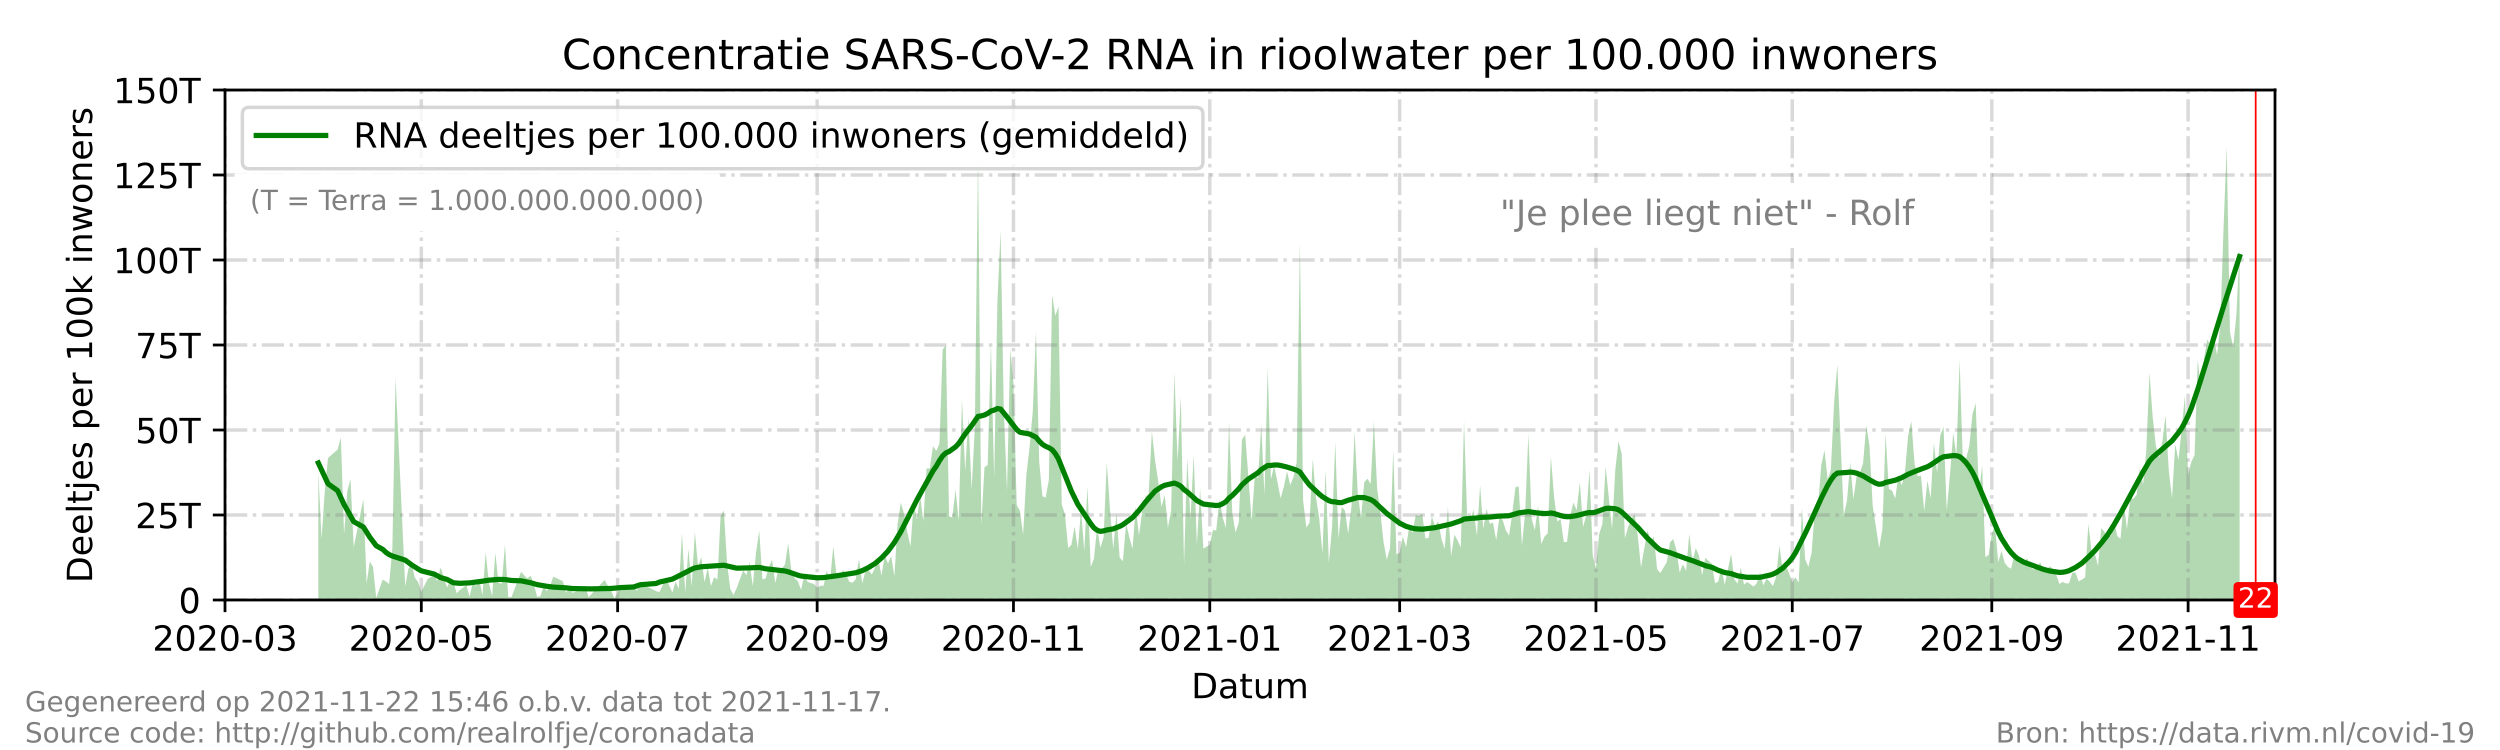 <?xml version="1.0" encoding="utf-8" standalone="no"?>
<!DOCTYPE svg PUBLIC "-//W3C//DTD SVG 1.1//EN"
  "http://www.w3.org/Graphics/SVG/1.1/DTD/svg11.dtd">
<!-- Created with matplotlib (https://matplotlib.org/) -->
<svg height="216pt" version="1.1" viewBox="0 0 720 216" width="720pt" xmlns="http://www.w3.org/2000/svg" xmlns:xlink="http://www.w3.org/1999/xlink">
 <defs>
  <style type="text/css">*{stroke-linecap:butt;stroke-linejoin:round;}</style>
 </defs>
 <g id="figure_1">
  <g id="patch_1">
   <path d="M 0 216 
L 720 216 
L 720 0 
L 0 0 
z
" style="fill:#ffffff;"/>
  </g>
  <g id="axes_1">
   <g id="patch_2">
    <path d="M 64.8 172.8 
L 655.2 172.8 
L 655.2 25.92 
L 64.8 25.92 
z
" style="fill:#ffffff;"/>
   </g>
   <g id="PolyCollection_1">
    <path clip-path="url(#pd881622bd6)" d="M 91.678 172.8 
L 91.678 172.8 
L 92.605 172.8 
L 93.532 172.8 
L 94.459 172.8 
L 97.24 172.8 
L 98.166 172.8 
L 99.093 172.8 
L 100.02 172.8 
L 100.947 172.8 
L 101.874 172.8 
L 104.654 172.8 
L 105.581 172.8 
L 106.508 172.8 
L 107.435 172.8 
L 108.362 172.8 
L 110.215 172.8 
L 111.142 172.8 
L 112.069 172.8 
L 112.996 172.8 
L 113.923 172.8 
L 116.703 172.8 
L 117.63 172.8 
L 118.557 172.8 
L 119.484 172.8 
L 120.411 172.8 
L 121.338 172.8 
L 123.191 172.8 
L 125.045 172.8 
L 125.972 172.8 
L 126.899 172.8 
L 128.752 172.8 
L 129.679 172.8 
L 130.606 172.8 
L 131.533 172.8 
L 132.46 172.8 
L 134.313 172.8 
L 135.24 172.8 
L 136.167 172.8 
L 137.094 172.8 
L 138.021 172.8 
L 138.948 172.8 
L 139.874 172.8 
L 140.801 172.8 
L 141.728 172.8 
L 142.655 172.8 
L 143.582 172.8 
L 144.509 172.8 
L 145.435 172.8 
L 146.362 172.8 
L 147.289 172.8 
L 150.07 172.8 
L 150.997 172.8 
L 151.923 172.8 
L 152.85 172.8 
L 153.777 172.8 
L 154.704 172.8 
L 155.631 172.8 
L 156.558 172.8 
L 157.484 172.8 
L 158.411 172.8 
L 159.338 172.8 
L 162.119 172.8 
L 163.046 172.8 
L 163.972 172.8 
L 164.899 172.8 
L 168.607 172.8 
L 169.533 172.8 
L 170.46 172.8 
L 174.168 172.8 
L 175.095 172.8 
L 176.021 172.8 
L 176.948 172.8 
L 178.802 172.8 
L 182.509 172.8 
L 183.436 172.8 
L 184.363 172.8 
L 188.997 172.8 
L 189.924 172.8 
L 191.778 172.8 
L 193.631 172.8 
L 194.558 172.8 
L 195.485 172.8 
L 196.412 172.8 
L 197.339 172.8 
L 198.266 172.8 
L 199.192 172.8 
L 200.119 172.8 
L 201.046 172.8 
L 201.973 172.8 
L 202.9 172.8 
L 203.827 172.8 
L 204.754 172.8 
L 205.68 172.8 
L 206.607 172.8 
L 207.534 172.8 
L 208.461 172.8 
L 209.388 172.8 
L 210.315 172.8 
L 211.241 172.8 
L 212.168 172.8 
L 214.022 172.8 
L 214.949 172.8 
L 215.876 172.8 
L 216.803 172.8 
L 217.729 172.8 
L 218.656 172.8 
L 219.583 172.8 
L 220.51 172.8 
L 221.437 172.8 
L 222.364 172.8 
L 223.29 172.8 
L 224.217 172.8 
L 225.144 172.8 
L 226.071 172.8 
L 226.998 172.8 
L 227.925 172.8 
L 228.851 172.8 
L 229.778 172.8 
L 230.705 172.8 
L 231.632 172.8 
L 232.559 172.8 
L 233.486 172.8 
L 234.413 172.8 
L 235.339 172.8 
L 236.266 172.8 
L 237.193 172.8 
L 238.12 172.8 
L 239.047 172.8 
L 239.974 172.8 
L 240.9 172.8 
L 241.827 172.8 
L 242.754 172.8 
L 243.681 172.8 
L 244.608 172.8 
L 245.535 172.8 
L 246.462 172.8 
L 247.388 172.8 
L 248.315 172.8 
L 249.242 172.8 
L 250.169 172.8 
L 251.096 172.8 
L 252.023 172.8 
L 252.949 172.8 
L 253.876 172.8 
L 254.803 172.8 
L 255.73 172.8 
L 256.657 172.8 
L 257.584 172.8 
L 258.511 172.8 
L 259.437 172.8 
L 260.364 172.8 
L 261.291 172.8 
L 262.218 172.8 
L 263.145 172.8 
L 264.072 172.8 
L 264.998 172.8 
L 265.925 172.8 
L 266.852 172.8 
L 267.779 172.8 
L 268.706 172.8 
L 269.633 172.8 
L 270.559 172.8 
L 271.486 172.8 
L 272.413 172.8 
L 273.34 172.8 
L 274.267 172.8 
L 275.194 172.8 
L 276.121 172.8 
L 277.047 172.8 
L 277.974 172.8 
L 278.901 172.8 
L 279.828 172.8 
L 280.755 172.8 
L 281.682 172.8 
L 282.608 172.8 
L 283.535 172.8 
L 284.462 172.8 
L 285.389 172.8 
L 286.316 172.8 
L 287.243 172.8 
L 288.17 172.8 
L 289.096 172.8 
L 290.023 172.8 
L 290.95 172.8 
L 291.877 172.8 
L 292.804 172.8 
L 293.731 172.8 
L 294.657 172.8 
L 295.584 172.8 
L 296.511 172.8 
L 297.438 172.8 
L 298.365 172.8 
L 299.292 172.8 
L 300.219 172.8 
L 301.145 172.8 
L 302.072 172.8 
L 302.999 172.8 
L 303.926 172.8 
L 304.853 172.8 
L 305.78 172.8 
L 306.706 172.8 
L 307.633 172.8 
L 308.56 172.8 
L 309.487 172.8 
L 310.414 172.8 
L 311.341 172.8 
L 312.268 172.8 
L 313.194 172.8 
L 314.121 172.8 
L 315.048 172.8 
L 315.975 172.8 
L 316.902 172.8 
L 317.829 172.8 
L 318.755 172.8 
L 319.682 172.8 
L 320.609 172.8 
L 321.536 172.8 
L 322.463 172.8 
L 323.39 172.8 
L 324.316 172.8 
L 325.243 172.8 
L 326.17 172.8 
L 327.097 172.8 
L 328.024 172.8 
L 328.951 172.8 
L 329.878 172.8 
L 330.804 172.8 
L 331.731 172.8 
L 332.658 172.8 
L 333.585 172.8 
L 334.512 172.8 
L 335.439 172.8 
L 336.365 172.8 
L 337.292 172.8 
L 338.219 172.8 
L 339.146 172.8 
L 340.073 172.8 
L 341 172.8 
L 341.927 172.8 
L 342.853 172.8 
L 343.78 172.8 
L 344.707 172.8 
L 345.634 172.8 
L 346.561 172.8 
L 348.414 172.8 
L 349.341 172.8 
L 350.268 172.8 
L 351.195 172.8 
L 352.122 172.8 
L 353.049 172.8 
L 353.976 172.8 
L 354.902 172.8 
L 355.829 172.8 
L 356.756 172.8 
L 357.683 172.8 
L 358.61 172.8 
L 359.537 172.8 
L 360.463 172.8 
L 361.39 172.8 
L 362.317 172.8 
L 363.244 172.8 
L 364.171 172.8 
L 365.098 172.8 
L 366.024 172.8 
L 366.951 172.8 
L 367.878 172.8 
L 368.805 172.8 
L 369.732 172.8 
L 370.659 172.8 
L 371.586 172.8 
L 372.512 172.8 
L 373.439 172.8 
L 374.366 172.8 
L 375.293 172.8 
L 376.22 172.8 
L 377.147 172.8 
L 378.073 172.8 
L 379 172.8 
L 379.927 172.8 
L 380.854 172.8 
L 381.781 172.8 
L 382.708 172.8 
L 383.635 172.8 
L 384.561 172.8 
L 385.488 172.8 
L 386.415 172.8 
L 387.342 172.8 
L 388.269 172.8 
L 389.196 172.8 
L 390.122 172.8 
L 391.049 172.8 
L 391.976 172.8 
L 392.903 172.8 
L 393.83 172.8 
L 394.757 172.8 
L 395.684 172.8 
L 396.61 172.8 
L 397.537 172.8 
L 398.464 172.8 
L 399.391 172.8 
L 400.318 172.8 
L 401.245 172.8 
L 402.171 172.8 
L 403.098 172.8 
L 404.025 172.8 
L 404.952 172.8 
L 405.879 172.8 
L 406.806 172.8 
L 407.732 172.8 
L 408.659 172.8 
L 409.586 172.8 
L 410.513 172.8 
L 411.44 172.8 
L 412.367 172.8 
L 413.294 172.8 
L 414.22 172.8 
L 415.147 172.8 
L 416.074 172.8 
L 417.001 172.8 
L 417.928 172.8 
L 418.855 172.8 
L 419.781 172.8 
L 420.708 172.8 
L 421.635 172.8 
L 422.562 172.8 
L 423.489 172.8 
L 424.416 172.8 
L 425.343 172.8 
L 426.269 172.8 
L 427.196 172.8 
L 428.123 172.8 
L 429.05 172.8 
L 429.977 172.8 
L 430.904 172.8 
L 431.83 172.8 
L 432.757 172.8 
L 433.684 172.8 
L 434.611 172.8 
L 435.538 172.8 
L 436.465 172.8 
L 437.392 172.8 
L 438.318 172.8 
L 439.245 172.8 
L 440.172 172.8 
L 441.099 172.8 
L 442.026 172.8 
L 442.953 172.8 
L 443.879 172.8 
L 444.806 172.8 
L 445.733 172.8 
L 446.66 172.8 
L 447.587 172.8 
L 448.514 172.8 
L 449.441 172.8 
L 450.367 172.8 
L 451.294 172.8 
L 452.221 172.8 
L 453.148 172.8 
L 454.075 172.8 
L 455.002 172.8 
L 455.928 172.8 
L 456.855 172.8 
L 457.782 172.8 
L 458.709 172.8 
L 459.636 172.8 
L 460.563 172.8 
L 461.489 172.8 
L 462.416 172.8 
L 463.343 172.8 
L 464.27 172.8 
L 465.197 172.8 
L 466.124 172.8 
L 467.051 172.8 
L 467.977 172.8 
L 468.904 172.8 
L 469.831 172.8 
L 470.758 172.8 
L 471.685 172.8 
L 472.612 172.8 
L 473.538 172.8 
L 474.465 172.8 
L 475.392 172.8 
L 476.319 172.8 
L 477.246 172.8 
L 478.173 172.8 
L 480.026 172.8 
L 480.953 172.8 
L 481.88 172.8 
L 482.807 172.8 
L 483.734 172.8 
L 484.661 172.8 
L 485.587 172.8 
L 486.514 172.8 
L 487.441 172.8 
L 488.368 172.8 
L 489.295 172.8 
L 490.222 172.8 
L 491.149 172.8 
L 493.002 172.8 
L 493.929 172.8 
L 494.856 172.8 
L 495.783 172.8 
L 496.71 172.8 
L 498.563 172.8 
L 499.49 172.8 
L 500.417 172.8 
L 501.344 172.8 
L 502.271 172.8 
L 503.197 172.8 
L 505.051 172.8 
L 505.978 172.8 
L 506.905 172.8 
L 507.832 172.8 
L 508.759 172.8 
L 509.685 172.8 
L 510.612 172.8 
L 511.539 172.8 
L 512.466 172.8 
L 513.393 172.8 
L 514.32 172.8 
L 515.246 172.8 
L 516.173 172.8 
L 517.1 172.8 
L 518.027 172.8 
L 518.954 172.8 
L 519.881 172.8 
L 520.808 172.8 
L 521.734 172.8 
L 522.661 172.8 
L 523.588 172.8 
L 524.515 172.8 
L 525.442 172.8 
L 526.369 172.8 
L 527.295 172.8 
L 528.222 172.8 
L 529.149 172.8 
L 531.003 172.8 
L 531.93 172.8 
L 532.857 172.8 
L 533.783 172.8 
L 534.71 172.8 
L 535.637 172.8 
L 536.564 172.8 
L 537.491 172.8 
L 538.418 172.8 
L 539.344 172.8 
L 540.271 172.8 
L 541.198 172.8 
L 542.125 172.8 
L 543.052 172.8 
L 543.979 172.8 
L 544.905 172.8 
L 545.832 172.8 
L 546.759 172.8 
L 547.686 172.8 
L 548.613 172.8 
L 549.54 172.8 
L 550.467 172.8 
L 551.393 172.8 
L 552.32 172.8 
L 553.247 172.8 
L 554.174 172.8 
L 555.101 172.8 
L 556.028 172.8 
L 556.954 172.8 
L 557.881 172.8 
L 558.808 172.8 
L 559.735 172.8 
L 560.662 172.8 
L 561.589 172.8 
L 562.516 172.8 
L 563.442 172.8 
L 564.369 172.8 
L 565.296 172.8 
L 566.223 172.8 
L 567.15 172.8 
L 568.077 172.8 
L 569.003 172.8 
L 569.93 172.8 
L 570.857 172.8 
L 571.784 172.8 
L 572.711 172.8 
L 573.638 172.8 
L 574.565 172.8 
L 575.491 172.8 
L 576.418 172.8 
L 577.345 172.8 
L 578.272 172.8 
L 579.199 172.8 
L 580.126 172.8 
L 581.052 172.8 
L 581.979 172.8 
L 582.906 172.8 
L 583.833 172.8 
L 584.76 172.8 
L 585.687 172.8 
L 586.614 172.8 
L 587.54 172.8 
L 588.467 172.8 
L 589.394 172.8 
L 590.321 172.8 
L 591.248 172.8 
L 592.175 172.8 
L 593.101 172.8 
L 594.028 172.8 
L 594.955 172.8 
L 595.882 172.8 
L 596.809 172.8 
L 597.736 172.8 
L 598.662 172.8 
L 599.589 172.8 
L 600.516 172.8 
L 601.443 172.8 
L 602.37 172.8 
L 603.297 172.8 
L 604.224 172.8 
L 605.15 172.8 
L 606.077 172.8 
L 607.004 172.8 
L 607.931 172.8 
L 608.858 172.8 
L 609.785 172.8 
L 610.711 172.8 
L 611.638 172.8 
L 612.565 172.8 
L 613.492 172.8 
L 614.419 172.8 
L 615.346 172.8 
L 616.273 172.8 
L 617.199 172.8 
L 618.126 172.8 
L 619.053 172.8 
L 619.98 172.8 
L 620.907 172.8 
L 621.834 172.8 
L 622.76 172.8 
L 623.687 172.8 
L 624.614 172.8 
L 625.541 172.8 
L 626.468 172.8 
L 627.395 172.8 
L 628.322 172.8 
L 629.248 172.8 
L 630.175 172.8 
L 631.102 172.8 
L 632.029 172.8 
L 632.956 172.8 
L 633.883 172.8 
L 634.809 172.8 
L 635.736 172.8 
L 636.663 172.8 
L 637.59 172.8 
L 638.517 172.8 
L 639.444 172.8 
L 640.37 172.8 
L 641.297 172.8 
L 642.224 172.8 
L 643.151 172.8 
L 644.078 172.8 
L 645.005 172.8 
L 645.005 172.8 
L 645.005 71.518 
L 644.078 90.76 
L 643.151 100.019 
L 642.224 95.565 
L 641.297 42.151 
L 640.37 65.937 
L 639.444 93.549 
L 638.517 102.308 
L 637.59 96.976 
L 636.663 99.832 
L 635.736 97.771 
L 634.809 102.861 
L 633.883 112.666 
L 632.956 103.486 
L 632.029 131.038 
L 631.102 133.015 
L 630.175 136.804 
L 629.248 114.041 
L 628.322 123.518 
L 627.395 132.513 
L 626.468 127.91 
L 625.541 143.404 
L 624.614 135.64 
L 623.687 119.642 
L 622.76 127.087 
L 621.834 131.799 
L 620.907 128.435 
L 619.98 120.186 
L 619.053 107.359 
L 618.126 129.921 
L 617.199 139.463 
L 616.273 134.85 
L 615.346 142.519 
L 614.419 143.614 
L 613.492 143.641 
L 612.565 152.435 
L 611.638 144.409 
L 610.711 155.15 
L 609.785 154.381 
L 608.858 150.15 
L 607.931 154.411 
L 607.004 154.423 
L 606.077 153.145 
L 605.15 152.094 
L 604.224 162.936 
L 603.297 159.38 
L 602.37 158.795 
L 601.443 150.805 
L 600.516 166.309 
L 599.589 166.916 
L 598.662 167.422 
L 597.736 164.87 
L 596.809 164.998 
L 595.882 167.998 
L 594.955 168.019 
L 594.028 167.594 
L 593.101 168.177 
L 592.175 165.393 
L 591.248 163.839 
L 590.321 163.079 
L 589.394 164.132 
L 588.467 164.172 
L 587.54 161.861 
L 586.614 163.713 
L 585.687 164.048 
L 584.76 163.438 
L 583.833 160.846 
L 582.906 161.783 
L 581.979 160.492 
L 581.052 161.427 
L 580.126 159.514 
L 579.199 163.776 
L 578.272 163.278 
L 577.345 162.076 
L 576.418 158.6 
L 575.491 161.959 
L 574.565 151.319 
L 573.638 153.723 
L 572.711 159.819 
L 571.784 160.467 
L 570.857 133.934 
L 569.93 142.4 
L 569.003 116.108 
L 568.077 119.271 
L 567.15 128.471 
L 566.223 132.141 
L 565.296 132.909 
L 564.369 103.572 
L 563.442 131.234 
L 562.516 124.731 
L 561.589 136.786 
L 560.662 147.016 
L 559.735 122.918 
L 558.808 125.334 
L 557.881 136.162 
L 556.954 127.559 
L 556.028 143.503 
L 555.101 138.356 
L 554.174 147.217 
L 553.247 137.024 
L 552.32 137.136 
L 551.393 133.643 
L 550.467 121.26 
L 549.54 125.478 
L 548.613 136.109 
L 547.686 139.779 
L 546.759 136.738 
L 545.832 143.533 
L 544.905 141.318 
L 543.979 140.755 
L 543.052 124.876 
L 542.125 152.397 
L 541.198 157.857 
L 540.271 151.791 
L 539.344 145.741 
L 538.418 128.429 
L 537.491 122.478 
L 536.564 133.411 
L 535.637 136.182 
L 534.71 137.224 
L 533.783 143.737 
L 532.857 133.094 
L 531.93 144.188 
L 531.003 148.445 
L 529.149 104.979 
L 528.222 115.815 
L 527.295 135.214 
L 526.369 138.148 
L 525.442 129.617 
L 524.515 134.001 
L 523.588 145.756 
L 522.661 147.119 
L 521.734 159.202 
L 520.808 163.255 
L 519.881 161.031 
L 518.954 146.291 
L 518.027 167.806 
L 517.1 166.27 
L 516.173 167.702 
L 515.246 165.125 
L 514.32 162.725 
L 513.393 163.979 
L 512.466 157.181 
L 511.539 166.081 
L 510.612 168.795 
L 509.685 167.517 
L 508.759 166.665 
L 507.832 168.598 
L 506.905 164.812 
L 505.978 167.899 
L 505.051 168.943 
L 503.197 167.612 
L 502.271 168.362 
L 501.344 163.443 
L 500.417 168.101 
L 499.49 166.831 
L 498.563 159.523 
L 496.71 168.482 
L 495.783 163.315 
L 494.856 167.49 
L 493.929 167.972 
L 493.002 162.377 
L 491.149 160.651 
L 490.222 165.662 
L 489.295 159.987 
L 488.368 157.861 
L 487.441 161.652 
L 486.514 153.753 
L 485.587 164.359 
L 484.661 162.534 
L 483.734 164.862 
L 482.807 158.389 
L 481.88 155.231 
L 480.953 156.251 
L 480.026 161.94 
L 478.173 165.03 
L 477.246 163.924 
L 476.319 154.51 
L 475.392 155.886 
L 474.465 152.712 
L 473.538 157.98 
L 472.612 163.391 
L 471.685 154.418 
L 470.758 147.97 
L 469.831 149.522 
L 468.904 151.742 
L 467.977 155.043 
L 467.051 130.701 
L 466.124 127.09 
L 465.197 135.367 
L 464.27 152.387 
L 463.343 143.334 
L 462.416 134.323 
L 461.489 150.912 
L 460.563 153.778 
L 459.636 163.599 
L 458.709 160.026 
L 457.782 135.286 
L 456.855 148.315 
L 455.928 151.753 
L 455.002 138.848 
L 454.075 146.975 
L 453.148 144.726 
L 452.221 148.532 
L 451.294 156.068 
L 450.367 156.077 
L 449.441 149.429 
L 448.514 150.229 
L 447.587 143.267 
L 446.66 131.519 
L 445.733 153.623 
L 444.806 154.548 
L 443.879 156.694 
L 442.953 145.707 
L 442.026 152.699 
L 441.099 149.282 
L 440.172 124.947 
L 439.245 147.733 
L 438.318 157.061 
L 437.392 140.121 
L 436.465 140.255 
L 435.538 147.757 
L 434.611 154.21 
L 433.684 152.751 
L 432.757 149.732 
L 431.83 149.001 
L 430.904 155.552 
L 429.977 150.507 
L 429.05 150.864 
L 428.123 146.418 
L 427.196 152.303 
L 426.269 139.791 
L 425.343 154.248 
L 424.416 146.898 
L 423.489 149.447 
L 422.562 149.565 
L 421.635 121.103 
L 420.708 157.705 
L 419.781 155.616 
L 418.855 154.002 
L 417.928 160.175 
L 417.001 145.974 
L 416.074 158.13 
L 415.147 155.224 
L 414.22 150.102 
L 413.294 151.551 
L 412.367 148.724 
L 411.44 154.895 
L 410.513 155.068 
L 409.586 147.899 
L 408.659 148.679 
L 407.732 148.284 
L 406.806 153.482 
L 405.879 151.523 
L 404.952 157.571 
L 404.025 154.513 
L 403.098 159.216 
L 402.171 159.668 
L 401.245 129.609 
L 400.318 157.884 
L 399.391 161.172 
L 398.464 156.115 
L 397.537 147.544 
L 396.61 140.549 
L 395.684 121.3 
L 394.757 139.413 
L 393.83 137.842 
L 392.903 138.874 
L 391.976 149.101 
L 391.049 142.322 
L 390.122 124.258 
L 389.196 146.267 
L 388.269 153.627 
L 387.342 147.048 
L 386.415 145.972 
L 385.488 155.118 
L 384.561 127.182 
L 383.635 151.734 
L 382.708 162.166 
L 381.781 135.262 
L 380.854 159.435 
L 379.927 149.086 
L 379 143.272 
L 378.073 132.144 
L 377.147 150.554 
L 376.22 151.943 
L 375.293 144.102 
L 374.366 69.525 
L 373.439 133.175 
L 372.512 137.381 
L 371.586 139.712 
L 370.659 135.756 
L 369.732 140.276 
L 368.805 143.501 
L 367.878 138.621 
L 366.951 134.196 
L 366.024 138.029 
L 365.098 105.879 
L 364.171 142.568 
L 363.244 122.223 
L 362.317 137.71 
L 361.39 136.982 
L 360.463 150.055 
L 359.537 137.219 
L 358.61 125.232 
L 357.683 126.625 
L 356.756 150.596 
L 355.829 153.36 
L 354.902 147.711 
L 353.976 121.47 
L 353.049 152.087 
L 352.122 148.971 
L 351.195 143.779 
L 350.268 152.795 
L 349.341 152.649 
L 348.414 156.881 
L 346.561 158.011 
L 345.634 140.808 
L 344.707 156.802 
L 343.78 131.045 
L 342.853 149.605 
L 341.927 131.925 
L 341 162.467 
L 340.073 114.06 
L 339.146 132.823 
L 338.219 107.266 
L 337.292 146.92 
L 336.365 151.964 
L 335.439 142.595 
L 334.512 145.972 
L 333.585 138.691 
L 332.658 132.625 
L 331.731 124.277 
L 330.804 142.359 
L 329.878 142.981 
L 328.951 147.341 
L 328.024 154.219 
L 327.097 145.771 
L 326.17 158.071 
L 325.243 154.709 
L 324.316 150.781 
L 323.39 161.593 
L 322.463 160.595 
L 321.536 147.733 
L 320.609 158.111 
L 319.682 146.772 
L 318.755 133.124 
L 317.829 154.78 
L 316.902 157.752 
L 315.975 151.813 
L 315.048 160.941 
L 314.121 163.286 
L 313.194 140.056 
L 312.268 158.738 
L 311.341 146.691 
L 310.414 158.145 
L 309.487 151.606 
L 308.56 156.918 
L 307.633 157.841 
L 306.706 148.162 
L 305.78 145.255 
L 304.853 88.263 
L 303.926 90.971 
L 302.999 84.821 
L 302.072 138.21 
L 301.145 143.313 
L 300.219 142.899 
L 299.292 132.933 
L 298.365 95.431 
L 297.438 118.444 
L 296.511 128.836 
L 295.584 136.809 
L 294.657 153.988 
L 293.731 147.072 
L 292.804 145.442 
L 291.877 110.332 
L 290.95 100.606 
L 290.023 141.302 
L 289.096 118.151 
L 288.17 66.442 
L 287.243 87.034 
L 286.316 137.684 
L 285.389 98.749 
L 284.462 133.932 
L 283.535 134.53 
L 282.608 151.141 
L 281.682 44.298 
L 280.755 123.08 
L 279.828 141.089 
L 278.901 120.199 
L 277.974 135.648 
L 277.047 115.032 
L 276.121 149.93 
L 275.194 141.005 
L 274.267 149.056 
L 273.34 148.692 
L 272.413 99.478 
L 271.486 100.672 
L 270.559 127.821 
L 269.633 129.88 
L 268.706 128.49 
L 267.779 134.922 
L 266.852 134.922 
L 265.925 150.036 
L 264.998 142.831 
L 264.072 149.578 
L 263.145 144.912 
L 262.218 157.424 
L 261.291 153.147 
L 260.364 147.983 
L 259.437 144.745 
L 258.511 150.891 
L 257.584 165.925 
L 256.657 160.17 
L 255.73 162.277 
L 254.803 159.945 
L 253.876 165.805 
L 252.949 160.956 
L 252.023 163.433 
L 251.096 165.459 
L 250.169 164.23 
L 249.242 164.457 
L 248.315 168.019 
L 247.388 160.964 
L 246.462 166.851 
L 245.535 167.823 
L 244.608 167.575 
L 243.681 165.469 
L 242.754 164.127 
L 241.827 166.354 
L 240.9 165.624 
L 239.974 157.406 
L 239.047 167.297 
L 238.12 164.313 
L 237.193 168.7 
L 236.266 168.682 
L 235.339 169.221 
L 234.413 168.159 
L 233.486 167.933 
L 232.559 167.558 
L 231.632 165.589 
L 230.705 169.872 
L 229.778 167.344 
L 228.851 166.585 
L 227.925 164.555 
L 226.998 156.409 
L 226.071 162.581 
L 225.144 163.752 
L 224.217 163.858 
L 223.29 167.942 
L 222.364 161.179 
L 221.437 163.333 
L 220.51 166.546 
L 219.583 166.888 
L 218.656 152.818 
L 217.729 159.159 
L 216.803 168.814 
L 215.876 161.982 
L 214.949 165.648 
L 214.022 164.297 
L 212.168 169.37 
L 211.241 171.36 
L 210.315 169.598 
L 209.388 162.122 
L 208.461 147.009 
L 207.534 148.605 
L 206.607 166.895 
L 205.68 166.227 
L 204.754 168.806 
L 203.827 163.388 
L 202.9 167.681 
L 201.973 160.426 
L 201.046 163.246 
L 200.119 153.146 
L 199.192 168.873 
L 198.266 158.04 
L 197.339 170.629 
L 196.412 153.545 
L 195.485 169.568 
L 194.558 167.511 
L 193.631 170.632 
L 191.778 166.475 
L 189.924 170.524 
L 188.997 170.264 
L 184.363 167.944 
L 183.436 170.098 
L 182.509 169.317 
L 178.802 168.89 
L 176.948 172.351 
L 176.021 170.117 
L 175.095 168.749 
L 174.168 167.021 
L 170.46 170.93 
L 169.533 171.994 
L 168.607 169.048 
L 164.899 170.773 
L 163.972 169.053 
L 163.046 170.714 
L 162.119 167.391 
L 159.338 166.072 
L 158.411 168.85 
L 157.484 170.225 
L 156.558 168.868 
L 155.631 171.696 
L 154.704 171.902 
L 153.777 168.382 
L 152.85 165.784 
L 151.923 166.587 
L 150.997 165.75 
L 150.07 164.666 
L 147.289 171.984 
L 146.362 171.915 
L 145.435 156.746 
L 144.509 168.103 
L 143.582 167.85 
L 142.655 159.219 
L 141.728 171.656 
L 140.801 167.812 
L 139.874 159.08 
L 138.948 171.374 
L 138.021 166.912 
L 137.094 168.768 
L 136.167 167.743 
L 135.24 171.822 
L 134.313 168.55 
L 132.46 169.924 
L 131.533 170.855 
L 130.606 167.832 
L 129.679 167.085 
L 128.752 169.204 
L 126.899 163.37 
L 125.972 167.363 
L 125.045 165.683 
L 123.191 166.687 
L 121.338 170.485 
L 120.411 167.595 
L 119.484 166.415 
L 118.557 162.55 
L 117.63 163.745 
L 116.703 168.844 
L 113.923 108.781 
L 112.996 157.925 
L 112.069 168.216 
L 111.142 167.462 
L 110.215 166.9 
L 108.362 172.237 
L 107.435 163.286 
L 106.508 161.666 
L 105.581 168.028 
L 104.654 143.728 
L 101.874 157.63 
L 100.947 137.935 
L 100.02 141.427 
L 99.093 153.758 
L 98.166 125.936 
L 97.24 129.479 
L 94.459 131.886 
L 93.532 141.439 
L 92.605 155.226 
L 91.678 135.946 
z
" style="fill:#008000;fill-opacity:0.3;"/>
   </g>
   <g id="matplotlib.axis_1">
    <g id="xtick_1">
     <g id="line2d_1">
      <path clip-path="url(#pd881622bd6)" d="M 64.8 172.8 
L 64.8 25.92 
" style="fill:none;stroke:#808080;stroke-dasharray:6.4,1.6,1,1.6;stroke-dashoffset:0;stroke-opacity:0.3;"/>
     </g>
     <g id="line2d_2">
      <defs>
       <path d="M 0 0 
L 0 3.5 
" id="m736cfd24b2" style="stroke:#000000;stroke-width:0.8;"/>
      </defs>
      <g>
       <use style="stroke:#000000;stroke-width:0.8;" x="64.8" xlink:href="#m736cfd24b2" y="172.8"/>
      </g>
     </g>
     <g id="text_1">
      <!-- 2020-03 -->
      <g transform="translate(43.909 187.398)scale(0.1 -0.1)">
       <defs>
        <path d="M 19.188 8.297 
L 53.609 8.297 
L 53.609 0 
L 7.328 0 
L 7.328 8.297 
Q 12.938 14.109 22.625 23.891 
Q 32.328 33.688 34.812 36.531 
Q 39.547 41.844 41.422 45.531 
Q 43.312 49.219 43.312 52.781 
Q 43.312 58.594 39.234 62.25 
Q 35.156 65.922 28.609 65.922 
Q 23.969 65.922 18.812 64.312 
Q 13.672 62.703 7.812 59.422 
L 7.812 69.391 
Q 13.766 71.781 18.938 73 
Q 24.125 74.219 28.422 74.219 
Q 39.75 74.219 46.484 68.547 
Q 53.219 62.891 53.219 53.422 
Q 53.219 48.922 51.531 44.891 
Q 49.859 40.875 45.406 35.406 
Q 44.188 33.984 37.641 27.219 
Q 31.109 20.453 19.188 8.297 
z
" id="DejaVuSans-50"/>
        <path d="M 31.781 66.406 
Q 24.172 66.406 20.328 58.906 
Q 16.5 51.422 16.5 36.375 
Q 16.5 21.391 20.328 13.891 
Q 24.172 6.391 31.781 6.391 
Q 39.453 6.391 43.281 13.891 
Q 47.125 21.391 47.125 36.375 
Q 47.125 51.422 43.281 58.906 
Q 39.453 66.406 31.781 66.406 
z
M 31.781 74.219 
Q 44.047 74.219 50.516 64.516 
Q 56.984 54.828 56.984 36.375 
Q 56.984 17.969 50.516 8.266 
Q 44.047 -1.422 31.781 -1.422 
Q 19.531 -1.422 13.062 8.266 
Q 6.594 17.969 6.594 36.375 
Q 6.594 54.828 13.062 64.516 
Q 19.531 74.219 31.781 74.219 
z
" id="DejaVuSans-48"/>
        <path d="M 4.891 31.391 
L 31.203 31.391 
L 31.203 23.391 
L 4.891 23.391 
z
" id="DejaVuSans-45"/>
        <path d="M 40.578 39.312 
Q 47.656 37.797 51.625 33 
Q 55.609 28.219 55.609 21.188 
Q 55.609 10.406 48.188 4.484 
Q 40.766 -1.422 27.094 -1.422 
Q 22.516 -1.422 17.656 -0.516 
Q 12.797 0.391 7.625 2.203 
L 7.625 11.719 
Q 11.719 9.328 16.594 8.109 
Q 21.484 6.891 26.812 6.891 
Q 36.078 6.891 40.938 10.547 
Q 45.797 14.203 45.797 21.188 
Q 45.797 27.641 41.281 31.266 
Q 36.766 34.906 28.719 34.906 
L 20.219 34.906 
L 20.219 43.016 
L 29.109 43.016 
Q 36.375 43.016 40.234 45.922 
Q 44.094 48.828 44.094 54.297 
Q 44.094 59.906 40.109 62.906 
Q 36.141 65.922 28.719 65.922 
Q 24.656 65.922 20.016 65.031 
Q 15.375 64.156 9.812 62.312 
L 9.812 71.094 
Q 15.438 72.656 20.344 73.438 
Q 25.25 74.219 29.594 74.219 
Q 40.828 74.219 47.359 69.109 
Q 53.906 64.016 53.906 55.328 
Q 53.906 49.266 50.438 45.094 
Q 46.969 40.922 40.578 39.312 
z
" id="DejaVuSans-51"/>
       </defs>
       <use xlink:href="#DejaVuSans-50"/>
       <use x="63.623" xlink:href="#DejaVuSans-48"/>
       <use x="127.246" xlink:href="#DejaVuSans-50"/>
       <use x="190.869" xlink:href="#DejaVuSans-48"/>
       <use x="254.492" xlink:href="#DejaVuSans-45"/>
       <use x="290.576" xlink:href="#DejaVuSans-48"/>
       <use x="354.199" xlink:href="#DejaVuSans-51"/>
      </g>
     </g>
    </g>
    <g id="xtick_2">
     <g id="line2d_3">
      <path clip-path="url(#pd881622bd6)" d="M 121.338 172.8 
L 121.338 25.92 
" style="fill:none;stroke:#808080;stroke-dasharray:6.4,1.6,1,1.6;stroke-dashoffset:0;stroke-opacity:0.3;"/>
     </g>
     <g id="line2d_4">
      <g>
       <use style="stroke:#000000;stroke-width:0.8;" x="121.338" xlink:href="#m736cfd24b2" y="172.8"/>
      </g>
     </g>
     <g id="text_2">
      <!-- 2020-05 -->
      <g transform="translate(100.446 187.398)scale(0.1 -0.1)">
       <defs>
        <path d="M 10.797 72.906 
L 49.516 72.906 
L 49.516 64.594 
L 19.828 64.594 
L 19.828 46.734 
Q 21.969 47.469 24.109 47.828 
Q 26.266 48.188 28.422 48.188 
Q 40.625 48.188 47.75 41.5 
Q 54.891 34.812 54.891 23.391 
Q 54.891 11.625 47.562 5.094 
Q 40.234 -1.422 26.906 -1.422 
Q 22.312 -1.422 17.547 -0.641 
Q 12.797 0.141 7.719 1.703 
L 7.719 11.625 
Q 12.109 9.234 16.797 8.062 
Q 21.484 6.891 26.703 6.891 
Q 35.156 6.891 40.078 11.328 
Q 45.016 15.766 45.016 23.391 
Q 45.016 31 40.078 35.438 
Q 35.156 39.891 26.703 39.891 
Q 22.75 39.891 18.812 39.016 
Q 14.891 38.141 10.797 36.281 
z
" id="DejaVuSans-53"/>
       </defs>
       <use xlink:href="#DejaVuSans-50"/>
       <use x="63.623" xlink:href="#DejaVuSans-48"/>
       <use x="127.246" xlink:href="#DejaVuSans-50"/>
       <use x="190.869" xlink:href="#DejaVuSans-48"/>
       <use x="254.492" xlink:href="#DejaVuSans-45"/>
       <use x="290.576" xlink:href="#DejaVuSans-48"/>
       <use x="354.199" xlink:href="#DejaVuSans-53"/>
      </g>
     </g>
    </g>
    <g id="xtick_3">
     <g id="line2d_5">
      <path clip-path="url(#pd881622bd6)" d="M 177.875 172.8 
L 177.875 25.92 
" style="fill:none;stroke:#808080;stroke-dasharray:6.4,1.6,1,1.6;stroke-dashoffset:0;stroke-opacity:0.3;"/>
     </g>
     <g id="line2d_6">
      <g>
       <use style="stroke:#000000;stroke-width:0.8;" x="177.875" xlink:href="#m736cfd24b2" y="172.8"/>
      </g>
     </g>
     <g id="text_3">
      <!-- 2020-07 -->
      <g transform="translate(156.984 187.398)scale(0.1 -0.1)">
       <defs>
        <path d="M 8.203 72.906 
L 55.078 72.906 
L 55.078 68.703 
L 28.609 0 
L 18.312 0 
L 43.219 64.594 
L 8.203 64.594 
z
" id="DejaVuSans-55"/>
       </defs>
       <use xlink:href="#DejaVuSans-50"/>
       <use x="63.623" xlink:href="#DejaVuSans-48"/>
       <use x="127.246" xlink:href="#DejaVuSans-50"/>
       <use x="190.869" xlink:href="#DejaVuSans-48"/>
       <use x="254.492" xlink:href="#DejaVuSans-45"/>
       <use x="290.576" xlink:href="#DejaVuSans-48"/>
       <use x="354.199" xlink:href="#DejaVuSans-55"/>
      </g>
     </g>
    </g>
    <g id="xtick_4">
     <g id="line2d_7">
      <path clip-path="url(#pd881622bd6)" d="M 235.339 172.8 
L 235.339 25.92 
" style="fill:none;stroke:#808080;stroke-dasharray:6.4,1.6,1,1.6;stroke-dashoffset:0;stroke-opacity:0.3;"/>
     </g>
     <g id="line2d_8">
      <g>
       <use style="stroke:#000000;stroke-width:0.8;" x="235.339" xlink:href="#m736cfd24b2" y="172.8"/>
      </g>
     </g>
     <g id="text_4">
      <!-- 2020-09 -->
      <g transform="translate(214.448 187.398)scale(0.1 -0.1)">
       <defs>
        <path d="M 10.984 1.516 
L 10.984 10.5 
Q 14.703 8.734 18.5 7.812 
Q 22.312 6.891 25.984 6.891 
Q 35.75 6.891 40.891 13.453 
Q 46.047 20.016 46.781 33.406 
Q 43.953 29.203 39.594 26.953 
Q 35.25 24.703 29.984 24.703 
Q 19.047 24.703 12.672 31.312 
Q 6.297 37.938 6.297 49.422 
Q 6.297 60.641 12.938 67.422 
Q 19.578 74.219 30.609 74.219 
Q 43.266 74.219 49.922 64.516 
Q 56.594 54.828 56.594 36.375 
Q 56.594 19.141 48.406 8.859 
Q 40.234 -1.422 26.422 -1.422 
Q 22.703 -1.422 18.891 -0.688 
Q 15.094 0.047 10.984 1.516 
z
M 30.609 32.422 
Q 37.25 32.422 41.125 36.953 
Q 45.016 41.5 45.016 49.422 
Q 45.016 57.281 41.125 61.844 
Q 37.25 66.406 30.609 66.406 
Q 23.969 66.406 20.094 61.844 
Q 16.219 57.281 16.219 49.422 
Q 16.219 41.5 20.094 36.953 
Q 23.969 32.422 30.609 32.422 
z
" id="DejaVuSans-57"/>
       </defs>
       <use xlink:href="#DejaVuSans-50"/>
       <use x="63.623" xlink:href="#DejaVuSans-48"/>
       <use x="127.246" xlink:href="#DejaVuSans-50"/>
       <use x="190.869" xlink:href="#DejaVuSans-48"/>
       <use x="254.492" xlink:href="#DejaVuSans-45"/>
       <use x="290.576" xlink:href="#DejaVuSans-48"/>
       <use x="354.199" xlink:href="#DejaVuSans-57"/>
      </g>
     </g>
    </g>
    <g id="xtick_5">
     <g id="line2d_9">
      <path clip-path="url(#pd881622bd6)" d="M 291.877 172.8 
L 291.877 25.92 
" style="fill:none;stroke:#808080;stroke-dasharray:6.4,1.6,1,1.6;stroke-dashoffset:0;stroke-opacity:0.3;"/>
     </g>
     <g id="line2d_10">
      <g>
       <use style="stroke:#000000;stroke-width:0.8;" x="291.877" xlink:href="#m736cfd24b2" y="172.8"/>
      </g>
     </g>
     <g id="text_5">
      <!-- 2020-11 -->
      <g transform="translate(270.986 187.398)scale(0.1 -0.1)">
       <defs>
        <path d="M 12.406 8.297 
L 28.516 8.297 
L 28.516 63.922 
L 10.984 60.406 
L 10.984 69.391 
L 28.422 72.906 
L 38.281 72.906 
L 38.281 8.297 
L 54.391 8.297 
L 54.391 0 
L 12.406 0 
z
" id="DejaVuSans-49"/>
       </defs>
       <use xlink:href="#DejaVuSans-50"/>
       <use x="63.623" xlink:href="#DejaVuSans-48"/>
       <use x="127.246" xlink:href="#DejaVuSans-50"/>
       <use x="190.869" xlink:href="#DejaVuSans-48"/>
       <use x="254.492" xlink:href="#DejaVuSans-45"/>
       <use x="290.576" xlink:href="#DejaVuSans-49"/>
       <use x="354.199" xlink:href="#DejaVuSans-49"/>
      </g>
     </g>
    </g>
    <g id="xtick_6">
     <g id="line2d_11">
      <path clip-path="url(#pd881622bd6)" d="M 348.414 172.8 
L 348.414 25.92 
" style="fill:none;stroke:#808080;stroke-dasharray:6.4,1.6,1,1.6;stroke-dashoffset:0;stroke-opacity:0.3;"/>
     </g>
     <g id="line2d_12">
      <g>
       <use style="stroke:#000000;stroke-width:0.8;" x="348.414" xlink:href="#m736cfd24b2" y="172.8"/>
      </g>
     </g>
     <g id="text_6">
      <!-- 2021-01 -->
      <g transform="translate(327.523 187.398)scale(0.1 -0.1)">
       <use xlink:href="#DejaVuSans-50"/>
       <use x="63.623" xlink:href="#DejaVuSans-48"/>
       <use x="127.246" xlink:href="#DejaVuSans-50"/>
       <use x="190.869" xlink:href="#DejaVuSans-49"/>
       <use x="254.492" xlink:href="#DejaVuSans-45"/>
       <use x="290.576" xlink:href="#DejaVuSans-48"/>
       <use x="354.199" xlink:href="#DejaVuSans-49"/>
      </g>
     </g>
    </g>
    <g id="xtick_7">
     <g id="line2d_13">
      <path clip-path="url(#pd881622bd6)" d="M 403.098 172.8 
L 403.098 25.92 
" style="fill:none;stroke:#808080;stroke-dasharray:6.4,1.6,1,1.6;stroke-dashoffset:0;stroke-opacity:0.3;"/>
     </g>
     <g id="line2d_14">
      <g>
       <use style="stroke:#000000;stroke-width:0.8;" x="403.098" xlink:href="#m736cfd24b2" y="172.8"/>
      </g>
     </g>
     <g id="text_7">
      <!-- 2021-03 -->
      <g transform="translate(382.207 187.398)scale(0.1 -0.1)">
       <use xlink:href="#DejaVuSans-50"/>
       <use x="63.623" xlink:href="#DejaVuSans-48"/>
       <use x="127.246" xlink:href="#DejaVuSans-50"/>
       <use x="190.869" xlink:href="#DejaVuSans-49"/>
       <use x="254.492" xlink:href="#DejaVuSans-45"/>
       <use x="290.576" xlink:href="#DejaVuSans-48"/>
       <use x="354.199" xlink:href="#DejaVuSans-51"/>
      </g>
     </g>
    </g>
    <g id="xtick_8">
     <g id="line2d_15">
      <path clip-path="url(#pd881622bd6)" d="M 459.636 172.8 
L 459.636 25.92 
" style="fill:none;stroke:#808080;stroke-dasharray:6.4,1.6,1,1.6;stroke-dashoffset:0;stroke-opacity:0.3;"/>
     </g>
     <g id="line2d_16">
      <g>
       <use style="stroke:#000000;stroke-width:0.8;" x="459.636" xlink:href="#m736cfd24b2" y="172.8"/>
      </g>
     </g>
     <g id="text_8">
      <!-- 2021-05 -->
      <g transform="translate(438.744 187.398)scale(0.1 -0.1)">
       <use xlink:href="#DejaVuSans-50"/>
       <use x="63.623" xlink:href="#DejaVuSans-48"/>
       <use x="127.246" xlink:href="#DejaVuSans-50"/>
       <use x="190.869" xlink:href="#DejaVuSans-49"/>
       <use x="254.492" xlink:href="#DejaVuSans-45"/>
       <use x="290.576" xlink:href="#DejaVuSans-48"/>
       <use x="354.199" xlink:href="#DejaVuSans-53"/>
      </g>
     </g>
    </g>
    <g id="xtick_9">
     <g id="line2d_17">
      <path clip-path="url(#pd881622bd6)" d="M 516.173 172.8 
L 516.173 25.92 
" style="fill:none;stroke:#808080;stroke-dasharray:6.4,1.6,1,1.6;stroke-dashoffset:0;stroke-opacity:0.3;"/>
     </g>
     <g id="line2d_18">
      <g>
       <use style="stroke:#000000;stroke-width:0.8;" x="516.173" xlink:href="#m736cfd24b2" y="172.8"/>
      </g>
     </g>
     <g id="text_9">
      <!-- 2021-07 -->
      <g transform="translate(495.282 187.398)scale(0.1 -0.1)">
       <use xlink:href="#DejaVuSans-50"/>
       <use x="63.623" xlink:href="#DejaVuSans-48"/>
       <use x="127.246" xlink:href="#DejaVuSans-50"/>
       <use x="190.869" xlink:href="#DejaVuSans-49"/>
       <use x="254.492" xlink:href="#DejaVuSans-45"/>
       <use x="290.576" xlink:href="#DejaVuSans-48"/>
       <use x="354.199" xlink:href="#DejaVuSans-55"/>
      </g>
     </g>
    </g>
    <g id="xtick_10">
     <g id="line2d_19">
      <path clip-path="url(#pd881622bd6)" d="M 573.638 172.8 
L 573.638 25.92 
" style="fill:none;stroke:#808080;stroke-dasharray:6.4,1.6,1,1.6;stroke-dashoffset:0;stroke-opacity:0.3;"/>
     </g>
     <g id="line2d_20">
      <g>
       <use style="stroke:#000000;stroke-width:0.8;" x="573.638" xlink:href="#m736cfd24b2" y="172.8"/>
      </g>
     </g>
     <g id="text_10">
      <!-- 2021-09 -->
      <g transform="translate(552.746 187.398)scale(0.1 -0.1)">
       <use xlink:href="#DejaVuSans-50"/>
       <use x="63.623" xlink:href="#DejaVuSans-48"/>
       <use x="127.246" xlink:href="#DejaVuSans-50"/>
       <use x="190.869" xlink:href="#DejaVuSans-49"/>
       <use x="254.492" xlink:href="#DejaVuSans-45"/>
       <use x="290.576" xlink:href="#DejaVuSans-48"/>
       <use x="354.199" xlink:href="#DejaVuSans-57"/>
      </g>
     </g>
    </g>
    <g id="xtick_11">
     <g id="line2d_21">
      <path clip-path="url(#pd881622bd6)" d="M 630.175 172.8 
L 630.175 25.92 
" style="fill:none;stroke:#808080;stroke-dasharray:6.4,1.6,1,1.6;stroke-dashoffset:0;stroke-opacity:0.3;"/>
     </g>
     <g id="line2d_22">
      <g>
       <use style="stroke:#000000;stroke-width:0.8;" x="630.175" xlink:href="#m736cfd24b2" y="172.8"/>
      </g>
     </g>
     <g id="text_11">
      <!-- 2021-11 -->
      <g transform="translate(609.284 187.398)scale(0.1 -0.1)">
       <use xlink:href="#DejaVuSans-50"/>
       <use x="63.623" xlink:href="#DejaVuSans-48"/>
       <use x="127.246" xlink:href="#DejaVuSans-50"/>
       <use x="190.869" xlink:href="#DejaVuSans-49"/>
       <use x="254.492" xlink:href="#DejaVuSans-45"/>
       <use x="290.576" xlink:href="#DejaVuSans-49"/>
       <use x="354.199" xlink:href="#DejaVuSans-49"/>
      </g>
     </g>
    </g>
    <g id="text_12">
     <!-- Datum -->
     <g transform="translate(343.087 201.077)scale(0.1 -0.1)">
      <defs>
       <path d="M 19.672 64.797 
L 19.672 8.109 
L 31.594 8.109 
Q 46.688 8.109 53.688 14.938 
Q 60.688 21.781 60.688 36.531 
Q 60.688 51.172 53.688 57.984 
Q 46.688 64.797 31.594 64.797 
z
M 9.812 72.906 
L 30.078 72.906 
Q 51.266 72.906 61.172 64.094 
Q 71.094 55.281 71.094 36.531 
Q 71.094 17.672 61.125 8.828 
Q 51.172 0 30.078 0 
L 9.812 0 
z
" id="DejaVuSans-68"/>
       <path d="M 34.281 27.484 
Q 23.391 27.484 19.188 25 
Q 14.984 22.516 14.984 16.5 
Q 14.984 11.719 18.141 8.906 
Q 21.297 6.109 26.703 6.109 
Q 34.188 6.109 38.703 11.406 
Q 43.219 16.703 43.219 25.484 
L 43.219 27.484 
z
M 52.203 31.203 
L 52.203 0 
L 43.219 0 
L 43.219 8.297 
Q 40.141 3.328 35.547 0.953 
Q 30.953 -1.422 24.312 -1.422 
Q 15.922 -1.422 10.953 3.297 
Q 6 8.016 6 15.922 
Q 6 25.141 12.172 29.828 
Q 18.359 34.516 30.609 34.516 
L 43.219 34.516 
L 43.219 35.406 
Q 43.219 41.609 39.141 45 
Q 35.062 48.391 27.688 48.391 
Q 23 48.391 18.547 47.266 
Q 14.109 46.141 10.016 43.891 
L 10.016 52.203 
Q 14.938 54.109 19.578 55.047 
Q 24.219 56 28.609 56 
Q 40.484 56 46.344 49.844 
Q 52.203 43.703 52.203 31.203 
z
" id="DejaVuSans-97"/>
       <path d="M 18.312 70.219 
L 18.312 54.688 
L 36.812 54.688 
L 36.812 47.703 
L 18.312 47.703 
L 18.312 18.016 
Q 18.312 11.328 20.141 9.422 
Q 21.969 7.516 27.594 7.516 
L 36.812 7.516 
L 36.812 0 
L 27.594 0 
Q 17.188 0 13.234 3.875 
Q 9.281 7.766 9.281 18.016 
L 9.281 47.703 
L 2.688 47.703 
L 2.688 54.688 
L 9.281 54.688 
L 9.281 70.219 
z
" id="DejaVuSans-116"/>
       <path d="M 8.5 21.578 
L 8.5 54.688 
L 17.484 54.688 
L 17.484 21.922 
Q 17.484 14.156 20.5 10.266 
Q 23.531 6.391 29.594 6.391 
Q 36.859 6.391 41.078 11.031 
Q 45.312 15.672 45.312 23.688 
L 45.312 54.688 
L 54.297 54.688 
L 54.297 0 
L 45.312 0 
L 45.312 8.406 
Q 42.047 3.422 37.719 1 
Q 33.406 -1.422 27.688 -1.422 
Q 18.266 -1.422 13.375 4.438 
Q 8.5 10.297 8.5 21.578 
z
M 31.109 56 
z
" id="DejaVuSans-117"/>
       <path d="M 52 44.188 
Q 55.375 50.25 60.062 53.125 
Q 64.75 56 71.094 56 
Q 79.641 56 84.281 50.016 
Q 88.922 44.047 88.922 33.016 
L 88.922 0 
L 79.891 0 
L 79.891 32.719 
Q 79.891 40.578 77.094 44.375 
Q 74.312 48.188 68.609 48.188 
Q 61.625 48.188 57.562 43.547 
Q 53.516 38.922 53.516 30.906 
L 53.516 0 
L 44.484 0 
L 44.484 32.719 
Q 44.484 40.625 41.703 44.406 
Q 38.922 48.188 33.109 48.188 
Q 26.219 48.188 22.156 43.531 
Q 18.109 38.875 18.109 30.906 
L 18.109 0 
L 9.078 0 
L 9.078 54.688 
L 18.109 54.688 
L 18.109 46.188 
Q 21.188 51.219 25.484 53.609 
Q 29.781 56 35.688 56 
Q 41.656 56 45.828 52.969 
Q 50 49.953 52 44.188 
z
" id="DejaVuSans-109"/>
      </defs>
      <use xlink:href="#DejaVuSans-68"/>
      <use x="77.002" xlink:href="#DejaVuSans-97"/>
      <use x="138.281" xlink:href="#DejaVuSans-116"/>
      <use x="177.49" xlink:href="#DejaVuSans-117"/>
      <use x="240.869" xlink:href="#DejaVuSans-109"/>
     </g>
    </g>
   </g>
   <g id="matplotlib.axis_2">
    <g id="ytick_1">
     <g id="line2d_23">
      <path clip-path="url(#pd881622bd6)" d="M 64.8 172.8 
L 655.2 172.8 
" style="fill:none;stroke:#808080;stroke-dasharray:6.4,1.6,1,1.6;stroke-dashoffset:0;stroke-opacity:0.3;"/>
     </g>
     <g id="line2d_24">
      <defs>
       <path d="M 0 0 
L -3.5 0 
" id="mbc6f2ae4ac" style="stroke:#000000;stroke-width:0.8;"/>
      </defs>
      <g>
       <use style="stroke:#000000;stroke-width:0.8;" x="64.8" xlink:href="#mbc6f2ae4ac" y="172.8"/>
      </g>
     </g>
     <g id="text_13">
      <!-- 0 -->
      <g transform="translate(51.438 176.599)scale(0.1 -0.1)">
       <use xlink:href="#DejaVuSans-48"/>
      </g>
     </g>
    </g>
    <g id="ytick_2">
     <g id="line2d_25">
      <path clip-path="url(#pd881622bd6)" d="M 64.8 148.32 
L 655.2 148.32 
" style="fill:none;stroke:#808080;stroke-dasharray:6.4,1.6,1,1.6;stroke-dashoffset:0;stroke-opacity:0.3;"/>
     </g>
     <g id="line2d_26">
      <g>
       <use style="stroke:#000000;stroke-width:0.8;" x="64.8" xlink:href="#mbc6f2ae4ac" y="148.32"/>
      </g>
     </g>
     <g id="text_14">
      <!-- 25T -->
      <g transform="translate(38.967 152.119)scale(0.1 -0.1)">
       <defs>
        <path d="M -0.297 72.906 
L 61.375 72.906 
L 61.375 64.594 
L 35.5 64.594 
L 35.5 0 
L 25.594 0 
L 25.594 64.594 
L -0.297 64.594 
z
" id="DejaVuSans-84"/>
       </defs>
       <use xlink:href="#DejaVuSans-50"/>
       <use x="63.623" xlink:href="#DejaVuSans-53"/>
       <use x="127.246" xlink:href="#DejaVuSans-84"/>
      </g>
     </g>
    </g>
    <g id="ytick_3">
     <g id="line2d_27">
      <path clip-path="url(#pd881622bd6)" d="M 64.8 123.84 
L 655.2 123.84 
" style="fill:none;stroke:#808080;stroke-dasharray:6.4,1.6,1,1.6;stroke-dashoffset:0;stroke-opacity:0.3;"/>
     </g>
     <g id="line2d_28">
      <g>
       <use style="stroke:#000000;stroke-width:0.8;" x="64.8" xlink:href="#mbc6f2ae4ac" y="123.84"/>
      </g>
     </g>
     <g id="text_15">
      <!-- 50T -->
      <g transform="translate(38.967 127.639)scale(0.1 -0.1)">
       <use xlink:href="#DejaVuSans-53"/>
       <use x="63.623" xlink:href="#DejaVuSans-48"/>
       <use x="127.246" xlink:href="#DejaVuSans-84"/>
      </g>
     </g>
    </g>
    <g id="ytick_4">
     <g id="line2d_29">
      <path clip-path="url(#pd881622bd6)" d="M 64.8 99.36 
L 655.2 99.36 
" style="fill:none;stroke:#808080;stroke-dasharray:6.4,1.6,1,1.6;stroke-dashoffset:0;stroke-opacity:0.3;"/>
     </g>
     <g id="line2d_30">
      <g>
       <use style="stroke:#000000;stroke-width:0.8;" x="64.8" xlink:href="#mbc6f2ae4ac" y="99.36"/>
      </g>
     </g>
     <g id="text_16">
      <!-- 75T -->
      <g transform="translate(38.967 103.159)scale(0.1 -0.1)">
       <use xlink:href="#DejaVuSans-55"/>
       <use x="63.623" xlink:href="#DejaVuSans-53"/>
       <use x="127.246" xlink:href="#DejaVuSans-84"/>
      </g>
     </g>
    </g>
    <g id="ytick_5">
     <g id="line2d_31">
      <path clip-path="url(#pd881622bd6)" d="M 64.8 74.88 
L 655.2 74.88 
" style="fill:none;stroke:#808080;stroke-dasharray:6.4,1.6,1,1.6;stroke-dashoffset:0;stroke-opacity:0.3;"/>
     </g>
     <g id="line2d_32">
      <g>
       <use style="stroke:#000000;stroke-width:0.8;" x="64.8" xlink:href="#mbc6f2ae4ac" y="74.88"/>
      </g>
     </g>
     <g id="text_17">
      <!-- 100T -->
      <g transform="translate(32.605 78.679)scale(0.1 -0.1)">
       <use xlink:href="#DejaVuSans-49"/>
       <use x="63.623" xlink:href="#DejaVuSans-48"/>
       <use x="127.246" xlink:href="#DejaVuSans-48"/>
       <use x="190.869" xlink:href="#DejaVuSans-84"/>
      </g>
     </g>
    </g>
    <g id="ytick_6">
     <g id="line2d_33">
      <path clip-path="url(#pd881622bd6)" d="M 64.8 50.4 
L 655.2 50.4 
" style="fill:none;stroke:#808080;stroke-dasharray:6.4,1.6,1,1.6;stroke-dashoffset:0;stroke-opacity:0.3;"/>
     </g>
     <g id="line2d_34">
      <g>
       <use style="stroke:#000000;stroke-width:0.8;" x="64.8" xlink:href="#mbc6f2ae4ac" y="50.4"/>
      </g>
     </g>
     <g id="text_18">
      <!-- 125T -->
      <g transform="translate(32.605 54.199)scale(0.1 -0.1)">
       <use xlink:href="#DejaVuSans-49"/>
       <use x="63.623" xlink:href="#DejaVuSans-50"/>
       <use x="127.246" xlink:href="#DejaVuSans-53"/>
       <use x="190.869" xlink:href="#DejaVuSans-84"/>
      </g>
     </g>
    </g>
    <g id="ytick_7">
     <g id="line2d_35">
      <path clip-path="url(#pd881622bd6)" d="M 64.8 25.92 
L 655.2 25.92 
" style="fill:none;stroke:#808080;stroke-dasharray:6.4,1.6,1,1.6;stroke-dashoffset:0;stroke-opacity:0.3;"/>
     </g>
     <g id="line2d_36">
      <g>
       <use style="stroke:#000000;stroke-width:0.8;" x="64.8" xlink:href="#mbc6f2ae4ac" y="25.92"/>
      </g>
     </g>
     <g id="text_19">
      <!-- 150T -->
      <g transform="translate(32.605 29.719)scale(0.1 -0.1)">
       <use xlink:href="#DejaVuSans-49"/>
       <use x="63.623" xlink:href="#DejaVuSans-53"/>
       <use x="127.246" xlink:href="#DejaVuSans-48"/>
       <use x="190.869" xlink:href="#DejaVuSans-84"/>
      </g>
     </g>
    </g>
    <g id="text_20">
     <!-- Deeltjes per 100k inwoners -->
     <g transform="translate(26.525 167.907)rotate(-90)scale(0.1 -0.1)">
      <defs>
       <path d="M 56.203 29.594 
L 56.203 25.203 
L 14.891 25.203 
Q 15.484 15.922 20.484 11.062 
Q 25.484 6.203 34.422 6.203 
Q 39.594 6.203 44.453 7.469 
Q 49.312 8.734 54.109 11.281 
L 54.109 2.781 
Q 49.266 0.734 44.188 -0.344 
Q 39.109 -1.422 33.891 -1.422 
Q 20.797 -1.422 13.156 6.188 
Q 5.516 13.812 5.516 26.812 
Q 5.516 40.234 12.766 48.109 
Q 20.016 56 32.328 56 
Q 43.359 56 49.781 48.891 
Q 56.203 41.797 56.203 29.594 
z
M 47.219 32.234 
Q 47.125 39.594 43.094 43.984 
Q 39.062 48.391 32.422 48.391 
Q 24.906 48.391 20.391 44.141 
Q 15.875 39.891 15.188 32.172 
z
" id="DejaVuSans-101"/>
       <path d="M 9.422 75.984 
L 18.406 75.984 
L 18.406 0 
L 9.422 0 
z
" id="DejaVuSans-108"/>
       <path d="M 9.422 54.688 
L 18.406 54.688 
L 18.406 -0.984 
Q 18.406 -11.422 14.422 -16.109 
Q 10.453 -20.797 1.609 -20.797 
L -1.812 -20.797 
L -1.812 -13.188 
L 0.594 -13.188 
Q 5.719 -13.188 7.562 -10.812 
Q 9.422 -8.453 9.422 -0.984 
z
M 9.422 75.984 
L 18.406 75.984 
L 18.406 64.594 
L 9.422 64.594 
z
" id="DejaVuSans-106"/>
       <path d="M 44.281 53.078 
L 44.281 44.578 
Q 40.484 46.531 36.375 47.5 
Q 32.281 48.484 27.875 48.484 
Q 21.188 48.484 17.844 46.438 
Q 14.5 44.391 14.5 40.281 
Q 14.5 37.156 16.891 35.375 
Q 19.281 33.594 26.516 31.984 
L 29.594 31.297 
Q 39.156 29.25 43.188 25.516 
Q 47.219 21.781 47.219 15.094 
Q 47.219 7.469 41.188 3.016 
Q 35.156 -1.422 24.609 -1.422 
Q 20.219 -1.422 15.453 -0.562 
Q 10.688 0.297 5.422 2 
L 5.422 11.281 
Q 10.406 8.688 15.234 7.391 
Q 20.062 6.109 24.812 6.109 
Q 31.156 6.109 34.562 8.281 
Q 37.984 10.453 37.984 14.406 
Q 37.984 18.062 35.516 20.016 
Q 33.062 21.969 24.703 23.781 
L 21.578 24.516 
Q 13.234 26.266 9.516 29.906 
Q 5.812 33.547 5.812 39.891 
Q 5.812 47.609 11.281 51.797 
Q 16.75 56 26.812 56 
Q 31.781 56 36.172 55.266 
Q 40.578 54.547 44.281 53.078 
z
" id="DejaVuSans-115"/>
       <path id="DejaVuSans-32"/>
       <path d="M 18.109 8.203 
L 18.109 -20.797 
L 9.078 -20.797 
L 9.078 54.688 
L 18.109 54.688 
L 18.109 46.391 
Q 20.953 51.266 25.266 53.625 
Q 29.594 56 35.594 56 
Q 45.562 56 51.781 48.094 
Q 58.016 40.188 58.016 27.297 
Q 58.016 14.406 51.781 6.484 
Q 45.562 -1.422 35.594 -1.422 
Q 29.594 -1.422 25.266 0.953 
Q 20.953 3.328 18.109 8.203 
z
M 48.688 27.297 
Q 48.688 37.203 44.609 42.844 
Q 40.531 48.484 33.406 48.484 
Q 26.266 48.484 22.188 42.844 
Q 18.109 37.203 18.109 27.297 
Q 18.109 17.391 22.188 11.75 
Q 26.266 6.109 33.406 6.109 
Q 40.531 6.109 44.609 11.75 
Q 48.688 17.391 48.688 27.297 
z
" id="DejaVuSans-112"/>
       <path d="M 41.109 46.297 
Q 39.594 47.172 37.812 47.578 
Q 36.031 48 33.891 48 
Q 26.266 48 22.188 43.047 
Q 18.109 38.094 18.109 28.812 
L 18.109 0 
L 9.078 0 
L 9.078 54.688 
L 18.109 54.688 
L 18.109 46.188 
Q 20.953 51.172 25.484 53.578 
Q 30.031 56 36.531 56 
Q 37.453 56 38.578 55.875 
Q 39.703 55.766 41.062 55.516 
z
" id="DejaVuSans-114"/>
       <path d="M 9.078 75.984 
L 18.109 75.984 
L 18.109 31.109 
L 44.922 54.688 
L 56.391 54.688 
L 27.391 29.109 
L 57.625 0 
L 45.906 0 
L 18.109 26.703 
L 18.109 0 
L 9.078 0 
z
" id="DejaVuSans-107"/>
       <path d="M 9.422 54.688 
L 18.406 54.688 
L 18.406 0 
L 9.422 0 
z
M 9.422 75.984 
L 18.406 75.984 
L 18.406 64.594 
L 9.422 64.594 
z
" id="DejaVuSans-105"/>
       <path d="M 54.891 33.016 
L 54.891 0 
L 45.906 0 
L 45.906 32.719 
Q 45.906 40.484 42.875 44.328 
Q 39.844 48.188 33.797 48.188 
Q 26.516 48.188 22.312 43.547 
Q 18.109 38.922 18.109 30.906 
L 18.109 0 
L 9.078 0 
L 9.078 54.688 
L 18.109 54.688 
L 18.109 46.188 
Q 21.344 51.125 25.703 53.562 
Q 30.078 56 35.797 56 
Q 45.219 56 50.047 50.172 
Q 54.891 44.344 54.891 33.016 
z
" id="DejaVuSans-110"/>
       <path d="M 4.203 54.688 
L 13.188 54.688 
L 24.422 12.016 
L 35.594 54.688 
L 46.188 54.688 
L 57.422 12.016 
L 68.609 54.688 
L 77.594 54.688 
L 63.281 0 
L 52.688 0 
L 40.922 44.828 
L 29.109 0 
L 18.5 0 
z
" id="DejaVuSans-119"/>
       <path d="M 30.609 48.391 
Q 23.391 48.391 19.188 42.75 
Q 14.984 37.109 14.984 27.297 
Q 14.984 17.484 19.156 11.844 
Q 23.344 6.203 30.609 6.203 
Q 37.797 6.203 41.984 11.859 
Q 46.188 17.531 46.188 27.297 
Q 46.188 37.016 41.984 42.703 
Q 37.797 48.391 30.609 48.391 
z
M 30.609 56 
Q 42.328 56 49.016 48.375 
Q 55.719 40.766 55.719 27.297 
Q 55.719 13.875 49.016 6.219 
Q 42.328 -1.422 30.609 -1.422 
Q 18.844 -1.422 12.172 6.219 
Q 5.516 13.875 5.516 27.297 
Q 5.516 40.766 12.172 48.375 
Q 18.844 56 30.609 56 
z
" id="DejaVuSans-111"/>
      </defs>
      <use xlink:href="#DejaVuSans-68"/>
      <use x="77.002" xlink:href="#DejaVuSans-101"/>
      <use x="138.525" xlink:href="#DejaVuSans-101"/>
      <use x="200.049" xlink:href="#DejaVuSans-108"/>
      <use x="227.832" xlink:href="#DejaVuSans-116"/>
      <use x="267.041" xlink:href="#DejaVuSans-106"/>
      <use x="294.824" xlink:href="#DejaVuSans-101"/>
      <use x="356.348" xlink:href="#DejaVuSans-115"/>
      <use x="408.447" xlink:href="#DejaVuSans-32"/>
      <use x="440.234" xlink:href="#DejaVuSans-112"/>
      <use x="503.711" xlink:href="#DejaVuSans-101"/>
      <use x="565.234" xlink:href="#DejaVuSans-114"/>
      <use x="606.348" xlink:href="#DejaVuSans-32"/>
      <use x="638.135" xlink:href="#DejaVuSans-49"/>
      <use x="701.758" xlink:href="#DejaVuSans-48"/>
      <use x="765.381" xlink:href="#DejaVuSans-48"/>
      <use x="829.004" xlink:href="#DejaVuSans-107"/>
      <use x="886.914" xlink:href="#DejaVuSans-32"/>
      <use x="918.701" xlink:href="#DejaVuSans-105"/>
      <use x="946.484" xlink:href="#DejaVuSans-110"/>
      <use x="1009.863" xlink:href="#DejaVuSans-119"/>
      <use x="1091.65" xlink:href="#DejaVuSans-111"/>
      <use x="1152.832" xlink:href="#DejaVuSans-110"/>
      <use x="1216.211" xlink:href="#DejaVuSans-101"/>
      <use x="1277.734" xlink:href="#DejaVuSans-114"/>
      <use x="1318.848" xlink:href="#DejaVuSans-115"/>
     </g>
    </g>
   </g>
   <g id="line2d_37">
    <path clip-path="url(#pd881622bd6)" d="M 91.678 133.334 
L 94.459 139.314 
L 97.24 141.307 
L 99.093 145.293 
L 101.874 150.236 
L 104.654 151.783 
L 106.508 154.716 
L 108.362 157.183 
L 110.215 158.205 
L 111.142 159.08 
L 112.069 159.721 
L 112.996 160.137 
L 116.703 161.316 
L 118.557 162.694 
L 120.411 163.866 
L 121.338 164.404 
L 125.045 165.337 
L 126.899 166.345 
L 128.752 166.873 
L 130.606 167.847 
L 132.46 167.993 
L 135.24 167.866 
L 138.948 167.38 
L 140.801 167.086 
L 143.582 166.87 
L 145.435 166.903 
L 147.289 167.176 
L 150.07 167.281 
L 152.85 167.84 
L 154.704 168.366 
L 157.484 168.851 
L 159.338 169.089 
L 163.046 169.293 
L 164.899 169.504 
L 170.46 169.594 
L 176.021 169.474 
L 178.802 169.221 
L 182.509 169.045 
L 184.363 168.407 
L 188.997 168.032 
L 189.924 167.635 
L 193.631 166.787 
L 196.412 165.399 
L 199.192 163.949 
L 200.119 163.565 
L 201.973 163.227 
L 208.461 162.79 
L 212.168 163.631 
L 215.876 163.539 
L 218.656 163.422 
L 220.51 163.807 
L 226.071 164.438 
L 226.998 164.678 
L 229.778 165.645 
L 230.705 165.899 
L 235.339 166.399 
L 237.193 166.341 
L 240.9 165.836 
L 246.462 164.952 
L 248.315 164.35 
L 250.169 163.429 
L 252.023 162.277 
L 253.876 160.699 
L 255.73 158.737 
L 257.584 156.223 
L 259.437 153.119 
L 261.291 149.475 
L 264.072 143.958 
L 268.706 135.612 
L 269.633 134.285 
L 270.559 132.665 
L 271.486 131.319 
L 272.413 130.435 
L 273.34 130.042 
L 275.194 128.699 
L 276.121 127.722 
L 277.974 124.96 
L 279.828 122.589 
L 281.682 119.917 
L 282.608 119.777 
L 283.535 119.516 
L 284.462 119.069 
L 285.389 118.387 
L 286.316 118.118 
L 287.243 117.666 
L 288.17 117.804 
L 290.023 120.105 
L 292.804 123.709 
L 293.731 124.492 
L 296.511 124.993 
L 298.365 125.913 
L 299.292 127.034 
L 300.219 127.965 
L 301.145 128.537 
L 302.072 128.941 
L 302.999 129.512 
L 303.926 130.626 
L 304.853 132.215 
L 308.56 141.472 
L 310.414 145.257 
L 314.121 150.807 
L 315.048 152.026 
L 315.975 152.705 
L 316.902 153.038 
L 317.829 152.898 
L 318.755 152.632 
L 320.609 152.32 
L 322.463 151.594 
L 323.39 151.115 
L 326.17 149.051 
L 328.024 147.007 
L 329.878 144.624 
L 332.658 141.439 
L 334.512 140.192 
L 335.439 139.76 
L 338.219 139.128 
L 339.146 139.487 
L 340.073 140.018 
L 341 141.012 
L 341.927 141.674 
L 344.707 144.17 
L 346.561 145.173 
L 350.268 145.591 
L 351.195 145.5 
L 352.122 145.066 
L 353.049 144.498 
L 353.976 143.432 
L 354.902 142.706 
L 356.756 140.798 
L 357.683 139.632 
L 359.537 137.973 
L 362.317 136.13 
L 363.244 135.237 
L 365.098 134.058 
L 366.024 134.053 
L 366.951 133.915 
L 367.878 133.911 
L 368.805 134.056 
L 370.659 134.508 
L 372.512 135.094 
L 373.439 135.429 
L 374.366 135.917 
L 376.22 138.493 
L 377.147 139.68 
L 379.927 142.287 
L 380.854 143.051 
L 382.708 144.191 
L 383.635 144.493 
L 384.561 144.543 
L 385.488 144.733 
L 386.415 144.749 
L 388.269 144.061 
L 391.049 143.284 
L 392.903 143.302 
L 394.757 143.882 
L 395.684 144.422 
L 399.391 147.879 
L 403.098 150.67 
L 404.952 151.597 
L 406.806 152.125 
L 407.732 152.294 
L 409.586 152.405 
L 413.294 151.968 
L 417.928 150.913 
L 420.708 149.96 
L 421.635 149.489 
L 423.489 149.298 
L 425.343 149.183 
L 426.269 149.012 
L 429.05 148.911 
L 431.83 148.642 
L 434.611 148.532 
L 437.392 147.714 
L 439.245 147.458 
L 440.172 147.352 
L 442.953 147.753 
L 444.806 147.906 
L 445.733 147.88 
L 446.66 147.74 
L 447.587 147.903 
L 449.441 148.486 
L 450.367 148.711 
L 451.294 148.814 
L 452.221 148.793 
L 454.075 148.487 
L 456.855 147.768 
L 457.782 147.616 
L 458.709 147.656 
L 459.636 147.456 
L 462.416 146.438 
L 463.343 146.37 
L 465.197 146.523 
L 466.124 146.819 
L 467.051 147.457 
L 471.685 151.871 
L 474.465 155.005 
L 477.246 157.681 
L 478.173 158.406 
L 480.953 159.174 
L 485.587 160.864 
L 487.441 161.471 
L 490.222 162.532 
L 491.149 162.92 
L 493.002 163.377 
L 494.856 164.249 
L 496.71 164.896 
L 498.563 165.197 
L 500.417 165.843 
L 503.197 166.264 
L 506.905 166.26 
L 509.685 165.65 
L 510.612 165.346 
L 511.539 164.912 
L 513.393 163.646 
L 515.246 161.801 
L 516.173 160.65 
L 517.1 159.191 
L 519.881 153.644 
L 521.734 149.663 
L 524.515 143.481 
L 526.369 139.798 
L 527.295 138.246 
L 528.222 136.968 
L 529.149 136.247 
L 531.93 136.065 
L 532.857 135.954 
L 533.783 136.056 
L 534.71 136.273 
L 536.564 137.048 
L 538.418 138.172 
L 540.271 139.195 
L 541.198 139.464 
L 542.125 139.36 
L 543.052 138.945 
L 545.832 138.301 
L 547.686 137.574 
L 549.54 136.588 
L 551.393 135.812 
L 553.247 135.102 
L 555.101 134.419 
L 556.028 133.91 
L 558.808 132.012 
L 559.735 131.556 
L 562.516 131.21 
L 563.442 131.257 
L 564.369 131.5 
L 565.296 132.268 
L 566.223 133.232 
L 567.15 134.47 
L 568.077 135.975 
L 569.003 137.862 
L 575.491 153.206 
L 576.418 155.033 
L 578.272 157.942 
L 579.199 159.13 
L 580.126 160.11 
L 581.052 160.887 
L 582.906 161.918 
L 588.467 163.962 
L 590.321 164.443 
L 593.101 164.852 
L 594.028 164.812 
L 594.955 164.644 
L 595.882 164.359 
L 597.736 163.445 
L 599.589 162.207 
L 601.443 160.453 
L 603.297 158.612 
L 605.15 156.409 
L 607.004 154.043 
L 608.858 151.107 
L 610.711 147.896 
L 617.199 135.92 
L 619.053 132.772 
L 619.98 131.716 
L 625.541 126.962 
L 627.395 124.637 
L 628.322 123.274 
L 629.248 121.638 
L 630.175 119.726 
L 631.102 117.53 
L 632.956 112.141 
L 635.736 103.268 
L 640.37 88.247 
L 645.005 73.882 
L 645.005 73.882 
" style="fill:none;stroke:#008000;stroke-linecap:square;stroke-width:1.5;"/>
   </g>
   <g id="line2d_38">
    <path clip-path="url(#pd881622bd6)" d="M 649.639 172.8 
L 649.639 25.92 
" style="fill:none;stroke:#ff0000;stroke-linecap:square;stroke-width:0.5;"/>
   </g>
   <g id="patch_3">
    <path d="M 64.8 172.8 
L 64.8 25.92 
" style="fill:none;stroke:#000000;stroke-linecap:square;stroke-linejoin:miter;stroke-width:0.8;"/>
   </g>
   <g id="patch_4">
    <path d="M 655.2 172.8 
L 655.2 25.92 
" style="fill:none;stroke:#000000;stroke-linecap:square;stroke-linejoin:miter;stroke-width:0.8;"/>
   </g>
   <g id="patch_5">
    <path d="M 64.8 172.8 
L 655.2 172.8 
" style="fill:none;stroke:#000000;stroke-linecap:square;stroke-linejoin:miter;stroke-width:0.8;"/>
   </g>
   <g id="patch_6">
    <path d="M 64.8 25.92 
L 655.2 25.92 
" style="fill:none;stroke:#000000;stroke-linecap:square;stroke-linejoin:miter;stroke-width:0.8;"/>
   </g>
   <g id="text_21">
    <!-- Concentratie SARS-CoV-2 RNA in rioolwater per 100.000 inwoners -->
    <g transform="translate(161.843 19.92)scale(0.12 -0.12)">
     <defs>
      <path d="M 64.406 67.281 
L 64.406 56.891 
Q 59.422 61.531 53.781 63.812 
Q 48.141 66.109 41.797 66.109 
Q 29.297 66.109 22.656 58.469 
Q 16.016 50.828 16.016 36.375 
Q 16.016 21.969 22.656 14.328 
Q 29.297 6.688 41.797 6.688 
Q 48.141 6.688 53.781 8.984 
Q 59.422 11.281 64.406 15.922 
L 64.406 5.609 
Q 59.234 2.094 53.438 0.328 
Q 47.656 -1.422 41.219 -1.422 
Q 24.656 -1.422 15.125 8.703 
Q 5.609 18.844 5.609 36.375 
Q 5.609 53.953 15.125 64.078 
Q 24.656 74.219 41.219 74.219 
Q 47.75 74.219 53.531 72.484 
Q 59.328 70.75 64.406 67.281 
z
" id="DejaVuSans-67"/>
      <path d="M 48.781 52.594 
L 48.781 44.188 
Q 44.969 46.297 41.141 47.344 
Q 37.312 48.391 33.406 48.391 
Q 24.656 48.391 19.812 42.844 
Q 14.984 37.312 14.984 27.297 
Q 14.984 17.281 19.812 11.734 
Q 24.656 6.203 33.406 6.203 
Q 37.312 6.203 41.141 7.25 
Q 44.969 8.297 48.781 10.406 
L 48.781 2.094 
Q 45.016 0.344 40.984 -0.531 
Q 36.969 -1.422 32.422 -1.422 
Q 20.062 -1.422 12.781 6.344 
Q 5.516 14.109 5.516 27.297 
Q 5.516 40.672 12.859 48.328 
Q 20.219 56 33.016 56 
Q 37.156 56 41.109 55.141 
Q 45.062 54.297 48.781 52.594 
z
" id="DejaVuSans-99"/>
      <path d="M 53.516 70.516 
L 53.516 60.891 
Q 47.906 63.578 42.922 64.891 
Q 37.938 66.219 33.297 66.219 
Q 25.25 66.219 20.875 63.094 
Q 16.5 59.969 16.5 54.203 
Q 16.5 49.359 19.406 46.891 
Q 22.312 44.438 30.422 42.922 
L 36.375 41.703 
Q 47.406 39.594 52.656 34.297 
Q 57.906 29 57.906 20.125 
Q 57.906 9.516 50.797 4.047 
Q 43.703 -1.422 29.984 -1.422 
Q 24.812 -1.422 18.969 -0.25 
Q 13.141 0.922 6.891 3.219 
L 6.891 13.375 
Q 12.891 10.016 18.656 8.297 
Q 24.422 6.594 29.984 6.594 
Q 38.422 6.594 43.016 9.906 
Q 47.609 13.234 47.609 19.391 
Q 47.609 24.75 44.312 27.781 
Q 41.016 30.812 33.5 32.328 
L 27.484 33.5 
Q 16.453 35.688 11.516 40.375 
Q 6.594 45.062 6.594 53.422 
Q 6.594 63.094 13.406 68.656 
Q 20.219 74.219 32.172 74.219 
Q 37.312 74.219 42.625 73.281 
Q 47.953 72.359 53.516 70.516 
z
" id="DejaVuSans-83"/>
      <path d="M 34.188 63.188 
L 20.797 26.906 
L 47.609 26.906 
z
M 28.609 72.906 
L 39.797 72.906 
L 67.578 0 
L 57.328 0 
L 50.688 18.703 
L 17.828 18.703 
L 11.188 0 
L 0.781 0 
z
" id="DejaVuSans-65"/>
      <path d="M 44.391 34.188 
Q 47.562 33.109 50.562 29.594 
Q 53.562 26.078 56.594 19.922 
L 66.609 0 
L 56 0 
L 46.688 18.703 
Q 43.062 26.031 39.672 28.422 
Q 36.281 30.812 30.422 30.812 
L 19.672 30.812 
L 19.672 0 
L 9.812 0 
L 9.812 72.906 
L 32.078 72.906 
Q 44.578 72.906 50.734 67.672 
Q 56.891 62.453 56.891 51.906 
Q 56.891 45.016 53.688 40.469 
Q 50.484 35.938 44.391 34.188 
z
M 19.672 64.797 
L 19.672 38.922 
L 32.078 38.922 
Q 39.203 38.922 42.844 42.219 
Q 46.484 45.516 46.484 51.906 
Q 46.484 58.297 42.844 61.547 
Q 39.203 64.797 32.078 64.797 
z
" id="DejaVuSans-82"/>
      <path d="M 28.609 0 
L 0.781 72.906 
L 11.078 72.906 
L 34.188 11.531 
L 57.328 72.906 
L 67.578 72.906 
L 39.797 0 
z
" id="DejaVuSans-86"/>
      <path d="M 9.812 72.906 
L 23.094 72.906 
L 55.422 11.922 
L 55.422 72.906 
L 64.984 72.906 
L 64.984 0 
L 51.703 0 
L 19.391 60.984 
L 19.391 0 
L 9.812 0 
z
" id="DejaVuSans-78"/>
      <path d="M 10.688 12.406 
L 21 12.406 
L 21 0 
L 10.688 0 
z
" id="DejaVuSans-46"/>
     </defs>
     <use xlink:href="#DejaVuSans-67"/>
     <use x="69.824" xlink:href="#DejaVuSans-111"/>
     <use x="131.006" xlink:href="#DejaVuSans-110"/>
     <use x="194.385" xlink:href="#DejaVuSans-99"/>
     <use x="249.365" xlink:href="#DejaVuSans-101"/>
     <use x="310.889" xlink:href="#DejaVuSans-110"/>
     <use x="374.268" xlink:href="#DejaVuSans-116"/>
     <use x="413.477" xlink:href="#DejaVuSans-114"/>
     <use x="454.59" xlink:href="#DejaVuSans-97"/>
     <use x="515.869" xlink:href="#DejaVuSans-116"/>
     <use x="555.078" xlink:href="#DejaVuSans-105"/>
     <use x="582.861" xlink:href="#DejaVuSans-101"/>
     <use x="644.385" xlink:href="#DejaVuSans-32"/>
     <use x="676.172" xlink:href="#DejaVuSans-83"/>
     <use x="741.523" xlink:href="#DejaVuSans-65"/>
     <use x="809.932" xlink:href="#DejaVuSans-82"/>
     <use x="879.414" xlink:href="#DejaVuSans-83"/>
     <use x="942.891" xlink:href="#DejaVuSans-45"/>
     <use x="978.975" xlink:href="#DejaVuSans-67"/>
     <use x="1048.799" xlink:href="#DejaVuSans-111"/>
     <use x="1109.98" xlink:href="#DejaVuSans-86"/>
     <use x="1172.514" xlink:href="#DejaVuSans-45"/>
     <use x="1208.598" xlink:href="#DejaVuSans-50"/>
     <use x="1272.221" xlink:href="#DejaVuSans-32"/>
     <use x="1304.008" xlink:href="#DejaVuSans-82"/>
     <use x="1373.49" xlink:href="#DejaVuSans-78"/>
     <use x="1448.295" xlink:href="#DejaVuSans-65"/>
     <use x="1516.703" xlink:href="#DejaVuSans-32"/>
     <use x="1548.49" xlink:href="#DejaVuSans-105"/>
     <use x="1576.273" xlink:href="#DejaVuSans-110"/>
     <use x="1639.652" xlink:href="#DejaVuSans-32"/>
     <use x="1671.439" xlink:href="#DejaVuSans-114"/>
     <use x="1712.553" xlink:href="#DejaVuSans-105"/>
     <use x="1740.336" xlink:href="#DejaVuSans-111"/>
     <use x="1801.518" xlink:href="#DejaVuSans-111"/>
     <use x="1862.699" xlink:href="#DejaVuSans-108"/>
     <use x="1890.482" xlink:href="#DejaVuSans-119"/>
     <use x="1972.27" xlink:href="#DejaVuSans-97"/>
     <use x="2033.549" xlink:href="#DejaVuSans-116"/>
     <use x="2072.758" xlink:href="#DejaVuSans-101"/>
     <use x="2134.281" xlink:href="#DejaVuSans-114"/>
     <use x="2175.395" xlink:href="#DejaVuSans-32"/>
     <use x="2207.182" xlink:href="#DejaVuSans-112"/>
     <use x="2270.658" xlink:href="#DejaVuSans-101"/>
     <use x="2332.182" xlink:href="#DejaVuSans-114"/>
     <use x="2373.295" xlink:href="#DejaVuSans-32"/>
     <use x="2405.082" xlink:href="#DejaVuSans-49"/>
     <use x="2468.705" xlink:href="#DejaVuSans-48"/>
     <use x="2532.328" xlink:href="#DejaVuSans-48"/>
     <use x="2595.951" xlink:href="#DejaVuSans-46"/>
     <use x="2627.738" xlink:href="#DejaVuSans-48"/>
     <use x="2691.361" xlink:href="#DejaVuSans-48"/>
     <use x="2754.984" xlink:href="#DejaVuSans-48"/>
     <use x="2818.607" xlink:href="#DejaVuSans-32"/>
     <use x="2850.395" xlink:href="#DejaVuSans-105"/>
     <use x="2878.178" xlink:href="#DejaVuSans-110"/>
     <use x="2941.557" xlink:href="#DejaVuSans-119"/>
     <use x="3023.344" xlink:href="#DejaVuSans-111"/>
     <use x="3084.525" xlink:href="#DejaVuSans-110"/>
     <use x="3147.904" xlink:href="#DejaVuSans-101"/>
     <use x="3209.428" xlink:href="#DejaVuSans-114"/>
     <use x="3250.541" xlink:href="#DejaVuSans-115"/>
    </g>
   </g>
   <g id="legend_1">
    <g id="patch_7">
     <path d="M 71.8 48.598 
L 344.444 48.598 
Q 346.444 48.598 346.444 46.598 
L 346.444 32.92 
Q 346.444 30.92 344.444 30.92 
L 71.8 30.92 
Q 69.8 30.92 69.8 32.92 
L 69.8 46.598 
Q 69.8 48.598 71.8 48.598 
z
" style="fill:#ffffff;opacity:0.8;stroke:#cccccc;stroke-linejoin:miter;"/>
    </g>
    <g id="line2d_39">
     <path d="M 73.8 39.018 
L 93.8 39.018 
" style="fill:none;stroke:#008000;stroke-linecap:square;stroke-width:1.5;"/>
    </g>
    <g id="line2d_40"/>
    <g id="text_22">
     <!-- RNA deeltjes per 100.000 inwoners (gemiddeld) -->
     <g transform="translate(101.8 42.518)scale(0.1 -0.1)">
      <defs>
       <path d="M 45.406 46.391 
L 45.406 75.984 
L 54.391 75.984 
L 54.391 0 
L 45.406 0 
L 45.406 8.203 
Q 42.578 3.328 38.25 0.953 
Q 33.938 -1.422 27.875 -1.422 
Q 17.969 -1.422 11.734 6.484 
Q 5.516 14.406 5.516 27.297 
Q 5.516 40.188 11.734 48.094 
Q 17.969 56 27.875 56 
Q 33.938 56 38.25 53.625 
Q 42.578 51.266 45.406 46.391 
z
M 14.797 27.297 
Q 14.797 17.391 18.875 11.75 
Q 22.953 6.109 30.078 6.109 
Q 37.203 6.109 41.297 11.75 
Q 45.406 17.391 45.406 27.297 
Q 45.406 37.203 41.297 42.844 
Q 37.203 48.484 30.078 48.484 
Q 22.953 48.484 18.875 42.844 
Q 14.797 37.203 14.797 27.297 
z
" id="DejaVuSans-100"/>
       <path d="M 31 75.875 
Q 24.469 64.656 21.281 53.656 
Q 18.109 42.672 18.109 31.391 
Q 18.109 20.125 21.312 9.062 
Q 24.516 -2 31 -13.188 
L 23.188 -13.188 
Q 15.875 -1.703 12.234 9.375 
Q 8.594 20.453 8.594 31.391 
Q 8.594 42.281 12.203 53.312 
Q 15.828 64.359 23.188 75.875 
z
" id="DejaVuSans-40"/>
       <path d="M 45.406 27.984 
Q 45.406 37.75 41.375 43.109 
Q 37.359 48.484 30.078 48.484 
Q 22.859 48.484 18.828 43.109 
Q 14.797 37.75 14.797 27.984 
Q 14.797 18.266 18.828 12.891 
Q 22.859 7.516 30.078 7.516 
Q 37.359 7.516 41.375 12.891 
Q 45.406 18.266 45.406 27.984 
z
M 54.391 6.781 
Q 54.391 -7.172 48.188 -13.984 
Q 42 -20.797 29.203 -20.797 
Q 24.469 -20.797 20.266 -20.094 
Q 16.062 -19.391 12.109 -17.922 
L 12.109 -9.188 
Q 16.062 -11.328 19.922 -12.344 
Q 23.781 -13.375 27.781 -13.375 
Q 36.625 -13.375 41.016 -8.766 
Q 45.406 -4.156 45.406 5.172 
L 45.406 9.625 
Q 42.625 4.781 38.281 2.391 
Q 33.938 0 27.875 0 
Q 17.828 0 11.672 7.656 
Q 5.516 15.328 5.516 27.984 
Q 5.516 40.672 11.672 48.328 
Q 17.828 56 27.875 56 
Q 33.938 56 38.281 53.609 
Q 42.625 51.219 45.406 46.391 
L 45.406 54.688 
L 54.391 54.688 
z
" id="DejaVuSans-103"/>
       <path d="M 8.016 75.875 
L 15.828 75.875 
Q 23.141 64.359 26.781 53.312 
Q 30.422 42.281 30.422 31.391 
Q 30.422 20.453 26.781 9.375 
Q 23.141 -1.703 15.828 -13.188 
L 8.016 -13.188 
Q 14.5 -2 17.703 9.062 
Q 20.906 20.125 20.906 31.391 
Q 20.906 42.672 17.703 53.656 
Q 14.5 64.656 8.016 75.875 
z
" id="DejaVuSans-41"/>
      </defs>
      <use xlink:href="#DejaVuSans-82"/>
      <use x="69.482" xlink:href="#DejaVuSans-78"/>
      <use x="144.287" xlink:href="#DejaVuSans-65"/>
      <use x="212.695" xlink:href="#DejaVuSans-32"/>
      <use x="244.482" xlink:href="#DejaVuSans-100"/>
      <use x="307.959" xlink:href="#DejaVuSans-101"/>
      <use x="369.482" xlink:href="#DejaVuSans-101"/>
      <use x="431.006" xlink:href="#DejaVuSans-108"/>
      <use x="458.789" xlink:href="#DejaVuSans-116"/>
      <use x="497.998" xlink:href="#DejaVuSans-106"/>
      <use x="525.781" xlink:href="#DejaVuSans-101"/>
      <use x="587.305" xlink:href="#DejaVuSans-115"/>
      <use x="639.404" xlink:href="#DejaVuSans-32"/>
      <use x="671.191" xlink:href="#DejaVuSans-112"/>
      <use x="734.668" xlink:href="#DejaVuSans-101"/>
      <use x="796.191" xlink:href="#DejaVuSans-114"/>
      <use x="837.305" xlink:href="#DejaVuSans-32"/>
      <use x="869.092" xlink:href="#DejaVuSans-49"/>
      <use x="932.715" xlink:href="#DejaVuSans-48"/>
      <use x="996.338" xlink:href="#DejaVuSans-48"/>
      <use x="1059.961" xlink:href="#DejaVuSans-46"/>
      <use x="1091.748" xlink:href="#DejaVuSans-48"/>
      <use x="1155.371" xlink:href="#DejaVuSans-48"/>
      <use x="1218.994" xlink:href="#DejaVuSans-48"/>
      <use x="1282.617" xlink:href="#DejaVuSans-32"/>
      <use x="1314.404" xlink:href="#DejaVuSans-105"/>
      <use x="1342.188" xlink:href="#DejaVuSans-110"/>
      <use x="1405.566" xlink:href="#DejaVuSans-119"/>
      <use x="1487.354" xlink:href="#DejaVuSans-111"/>
      <use x="1548.535" xlink:href="#DejaVuSans-110"/>
      <use x="1611.914" xlink:href="#DejaVuSans-101"/>
      <use x="1673.438" xlink:href="#DejaVuSans-114"/>
      <use x="1714.551" xlink:href="#DejaVuSans-115"/>
      <use x="1766.65" xlink:href="#DejaVuSans-32"/>
      <use x="1798.438" xlink:href="#DejaVuSans-40"/>
      <use x="1837.451" xlink:href="#DejaVuSans-103"/>
      <use x="1900.928" xlink:href="#DejaVuSans-101"/>
      <use x="1962.451" xlink:href="#DejaVuSans-109"/>
      <use x="2059.863" xlink:href="#DejaVuSans-105"/>
      <use x="2087.646" xlink:href="#DejaVuSans-100"/>
      <use x="2151.123" xlink:href="#DejaVuSans-100"/>
      <use x="2214.6" xlink:href="#DejaVuSans-101"/>
      <use x="2276.123" xlink:href="#DejaVuSans-108"/>
      <use x="2303.906" xlink:href="#DejaVuSans-100"/>
      <use x="2367.383" xlink:href="#DejaVuSans-41"/>
     </g>
    </g>
   </g>
   <g id="text_23">
    <g id="patch_8">
     <path d="M 644.549 177.471 
L 654.729 177.471 
Q 655.529 177.471 655.529 176.671 
L 655.529 168.929 
Q 655.529 168.129 654.729 168.129 
L 644.549 168.129 
Q 643.749 168.129 643.749 168.929 
L 643.749 176.671 
Q 643.749 177.471 644.549 177.471 
z
" style="fill:#ff0000;stroke:#ff0000;stroke-linejoin:miter;"/>
    </g>
    <!-- 22 -->
    <g style="fill:#ffffff;" transform="translate(644.549 175.007)scale(0.08 -0.08)">
     <use xlink:href="#DejaVuSans-50"/>
     <use x="63.623" xlink:href="#DejaVuSans-50"/>
    </g>
   </g>
  </g>
  <g id="text_24">
   <!-- Gegenereerd op 2021-11-22 15:46 o.b.v. data tot 2021-11-17. -->
   <g style="fill:#808080;" transform="translate(7.2 204.882)scale(0.08 -0.08)">
    <defs>
     <path d="M 59.516 10.406 
L 59.516 29.984 
L 43.406 29.984 
L 43.406 38.094 
L 69.281 38.094 
L 69.281 6.781 
Q 63.578 2.734 56.688 0.656 
Q 49.812 -1.422 42 -1.422 
Q 24.906 -1.422 15.25 8.562 
Q 5.609 18.562 5.609 36.375 
Q 5.609 54.25 15.25 64.234 
Q 24.906 74.219 42 74.219 
Q 49.125 74.219 55.547 72.453 
Q 61.969 70.703 67.391 67.281 
L 67.391 56.781 
Q 61.922 61.422 55.766 63.766 
Q 49.609 66.109 42.828 66.109 
Q 29.438 66.109 22.719 58.641 
Q 16.016 51.172 16.016 36.375 
Q 16.016 21.625 22.719 14.156 
Q 29.438 6.688 42.828 6.688 
Q 48.047 6.688 52.141 7.594 
Q 56.25 8.5 59.516 10.406 
z
" id="DejaVuSans-71"/>
     <path d="M 11.719 12.406 
L 22.016 12.406 
L 22.016 0 
L 11.719 0 
z
M 11.719 51.703 
L 22.016 51.703 
L 22.016 39.312 
L 11.719 39.312 
z
" id="DejaVuSans-58"/>
     <path d="M 37.797 64.312 
L 12.891 25.391 
L 37.797 25.391 
z
M 35.203 72.906 
L 47.609 72.906 
L 47.609 25.391 
L 58.016 25.391 
L 58.016 17.188 
L 47.609 17.188 
L 47.609 0 
L 37.797 0 
L 37.797 17.188 
L 4.891 17.188 
L 4.891 26.703 
z
" id="DejaVuSans-52"/>
     <path d="M 33.016 40.375 
Q 26.375 40.375 22.484 35.828 
Q 18.609 31.297 18.609 23.391 
Q 18.609 15.531 22.484 10.953 
Q 26.375 6.391 33.016 6.391 
Q 39.656 6.391 43.531 10.953 
Q 47.406 15.531 47.406 23.391 
Q 47.406 31.297 43.531 35.828 
Q 39.656 40.375 33.016 40.375 
z
M 52.594 71.297 
L 52.594 62.312 
Q 48.875 64.062 45.094 64.984 
Q 41.312 65.922 37.594 65.922 
Q 27.828 65.922 22.672 59.328 
Q 17.531 52.734 16.797 39.406 
Q 19.672 43.656 24.016 45.922 
Q 28.375 48.188 33.594 48.188 
Q 44.578 48.188 50.953 41.516 
Q 57.328 34.859 57.328 23.391 
Q 57.328 12.156 50.688 5.359 
Q 44.047 -1.422 33.016 -1.422 
Q 20.359 -1.422 13.672 8.266 
Q 6.984 17.969 6.984 36.375 
Q 6.984 53.656 15.188 63.938 
Q 23.391 74.219 37.203 74.219 
Q 40.922 74.219 44.703 73.484 
Q 48.484 72.75 52.594 71.297 
z
" id="DejaVuSans-54"/>
     <path d="M 48.688 27.297 
Q 48.688 37.203 44.609 42.844 
Q 40.531 48.484 33.406 48.484 
Q 26.266 48.484 22.188 42.844 
Q 18.109 37.203 18.109 27.297 
Q 18.109 17.391 22.188 11.75 
Q 26.266 6.109 33.406 6.109 
Q 40.531 6.109 44.609 11.75 
Q 48.688 17.391 48.688 27.297 
z
M 18.109 46.391 
Q 20.953 51.266 25.266 53.625 
Q 29.594 56 35.594 56 
Q 45.562 56 51.781 48.094 
Q 58.016 40.188 58.016 27.297 
Q 58.016 14.406 51.781 6.484 
Q 45.562 -1.422 35.594 -1.422 
Q 29.594 -1.422 25.266 0.953 
Q 20.953 3.328 18.109 8.203 
L 18.109 0 
L 9.078 0 
L 9.078 75.984 
L 18.109 75.984 
z
" id="DejaVuSans-98"/>
     <path d="M 2.984 54.688 
L 12.5 54.688 
L 29.594 8.797 
L 46.688 54.688 
L 56.203 54.688 
L 35.688 0 
L 23.484 0 
z
" id="DejaVuSans-118"/>
    </defs>
    <use xlink:href="#DejaVuSans-71"/>
    <use x="77.49" xlink:href="#DejaVuSans-101"/>
    <use x="139.014" xlink:href="#DejaVuSans-103"/>
    <use x="202.49" xlink:href="#DejaVuSans-101"/>
    <use x="264.014" xlink:href="#DejaVuSans-110"/>
    <use x="327.393" xlink:href="#DejaVuSans-101"/>
    <use x="388.916" xlink:href="#DejaVuSans-114"/>
    <use x="427.779" xlink:href="#DejaVuSans-101"/>
    <use x="489.303" xlink:href="#DejaVuSans-101"/>
    <use x="550.826" xlink:href="#DejaVuSans-114"/>
    <use x="590.189" xlink:href="#DejaVuSans-100"/>
    <use x="653.666" xlink:href="#DejaVuSans-32"/>
    <use x="685.453" xlink:href="#DejaVuSans-111"/>
    <use x="746.635" xlink:href="#DejaVuSans-112"/>
    <use x="810.111" xlink:href="#DejaVuSans-32"/>
    <use x="841.898" xlink:href="#DejaVuSans-50"/>
    <use x="905.521" xlink:href="#DejaVuSans-48"/>
    <use x="969.145" xlink:href="#DejaVuSans-50"/>
    <use x="1032.768" xlink:href="#DejaVuSans-49"/>
    <use x="1096.391" xlink:href="#DejaVuSans-45"/>
    <use x="1132.475" xlink:href="#DejaVuSans-49"/>
    <use x="1196.098" xlink:href="#DejaVuSans-49"/>
    <use x="1259.721" xlink:href="#DejaVuSans-45"/>
    <use x="1295.805" xlink:href="#DejaVuSans-50"/>
    <use x="1359.428" xlink:href="#DejaVuSans-50"/>
    <use x="1423.051" xlink:href="#DejaVuSans-32"/>
    <use x="1454.838" xlink:href="#DejaVuSans-49"/>
    <use x="1518.461" xlink:href="#DejaVuSans-53"/>
    <use x="1582.084" xlink:href="#DejaVuSans-58"/>
    <use x="1615.775" xlink:href="#DejaVuSans-52"/>
    <use x="1679.398" xlink:href="#DejaVuSans-54"/>
    <use x="1743.021" xlink:href="#DejaVuSans-32"/>
    <use x="1774.809" xlink:href="#DejaVuSans-111"/>
    <use x="1834.24" xlink:href="#DejaVuSans-46"/>
    <use x="1866.027" xlink:href="#DejaVuSans-98"/>
    <use x="1929.504" xlink:href="#DejaVuSans-46"/>
    <use x="1961.291" xlink:href="#DejaVuSans-118"/>
    <use x="2012.721" xlink:href="#DejaVuSans-46"/>
    <use x="2044.508" xlink:href="#DejaVuSans-32"/>
    <use x="2076.295" xlink:href="#DejaVuSans-100"/>
    <use x="2139.771" xlink:href="#DejaVuSans-97"/>
    <use x="2201.051" xlink:href="#DejaVuSans-116"/>
    <use x="2240.26" xlink:href="#DejaVuSans-97"/>
    <use x="2301.539" xlink:href="#DejaVuSans-32"/>
    <use x="2333.326" xlink:href="#DejaVuSans-116"/>
    <use x="2372.535" xlink:href="#DejaVuSans-111"/>
    <use x="2433.717" xlink:href="#DejaVuSans-116"/>
    <use x="2472.926" xlink:href="#DejaVuSans-32"/>
    <use x="2504.713" xlink:href="#DejaVuSans-50"/>
    <use x="2568.336" xlink:href="#DejaVuSans-48"/>
    <use x="2631.959" xlink:href="#DejaVuSans-50"/>
    <use x="2695.582" xlink:href="#DejaVuSans-49"/>
    <use x="2759.205" xlink:href="#DejaVuSans-45"/>
    <use x="2795.289" xlink:href="#DejaVuSans-49"/>
    <use x="2858.912" xlink:href="#DejaVuSans-49"/>
    <use x="2922.535" xlink:href="#DejaVuSans-45"/>
    <use x="2958.619" xlink:href="#DejaVuSans-49"/>
    <use x="3022.242" xlink:href="#DejaVuSans-55"/>
    <use x="3085.865" xlink:href="#DejaVuSans-46"/>
   </g>
   <!-- Source code: http://github.com/realrolfje/coronadata -->
   <g style="fill:#808080;" transform="translate(7.2 213.84)scale(0.08 -0.08)">
    <defs>
     <path d="M 54.891 33.016 
L 54.891 0 
L 45.906 0 
L 45.906 32.719 
Q 45.906 40.484 42.875 44.328 
Q 39.844 48.188 33.797 48.188 
Q 26.516 48.188 22.312 43.547 
Q 18.109 38.922 18.109 30.906 
L 18.109 0 
L 9.078 0 
L 9.078 75.984 
L 18.109 75.984 
L 18.109 46.188 
Q 21.344 51.125 25.703 53.562 
Q 30.078 56 35.797 56 
Q 45.219 56 50.047 50.172 
Q 54.891 44.344 54.891 33.016 
z
" id="DejaVuSans-104"/>
     <path d="M 25.391 72.906 
L 33.688 72.906 
L 8.297 -9.281 
L 0 -9.281 
z
" id="DejaVuSans-47"/>
     <path d="M 37.109 75.984 
L 37.109 68.5 
L 28.516 68.5 
Q 23.688 68.5 21.797 66.547 
Q 19.922 64.594 19.922 59.516 
L 19.922 54.688 
L 34.719 54.688 
L 34.719 47.703 
L 19.922 47.703 
L 19.922 0 
L 10.891 0 
L 10.891 47.703 
L 2.297 47.703 
L 2.297 54.688 
L 10.891 54.688 
L 10.891 58.5 
Q 10.891 67.625 15.141 71.797 
Q 19.391 75.984 28.609 75.984 
z
" id="DejaVuSans-102"/>
    </defs>
    <use xlink:href="#DejaVuSans-83"/>
    <use x="63.477" xlink:href="#DejaVuSans-111"/>
    <use x="124.658" xlink:href="#DejaVuSans-117"/>
    <use x="188.037" xlink:href="#DejaVuSans-114"/>
    <use x="226.9" xlink:href="#DejaVuSans-99"/>
    <use x="281.881" xlink:href="#DejaVuSans-101"/>
    <use x="343.404" xlink:href="#DejaVuSans-32"/>
    <use x="375.191" xlink:href="#DejaVuSans-99"/>
    <use x="430.172" xlink:href="#DejaVuSans-111"/>
    <use x="491.354" xlink:href="#DejaVuSans-100"/>
    <use x="554.83" xlink:href="#DejaVuSans-101"/>
    <use x="616.354" xlink:href="#DejaVuSans-58"/>
    <use x="650.045" xlink:href="#DejaVuSans-32"/>
    <use x="681.832" xlink:href="#DejaVuSans-104"/>
    <use x="745.211" xlink:href="#DejaVuSans-116"/>
    <use x="784.42" xlink:href="#DejaVuSans-116"/>
    <use x="823.629" xlink:href="#DejaVuSans-112"/>
    <use x="887.105" xlink:href="#DejaVuSans-58"/>
    <use x="920.797" xlink:href="#DejaVuSans-47"/>
    <use x="954.488" xlink:href="#DejaVuSans-47"/>
    <use x="988.18" xlink:href="#DejaVuSans-103"/>
    <use x="1051.656" xlink:href="#DejaVuSans-105"/>
    <use x="1079.439" xlink:href="#DejaVuSans-116"/>
    <use x="1118.648" xlink:href="#DejaVuSans-104"/>
    <use x="1182.027" xlink:href="#DejaVuSans-117"/>
    <use x="1245.406" xlink:href="#DejaVuSans-98"/>
    <use x="1308.883" xlink:href="#DejaVuSans-46"/>
    <use x="1340.67" xlink:href="#DejaVuSans-99"/>
    <use x="1395.65" xlink:href="#DejaVuSans-111"/>
    <use x="1456.832" xlink:href="#DejaVuSans-109"/>
    <use x="1554.244" xlink:href="#DejaVuSans-47"/>
    <use x="1587.936" xlink:href="#DejaVuSans-114"/>
    <use x="1626.799" xlink:href="#DejaVuSans-101"/>
    <use x="1688.322" xlink:href="#DejaVuSans-97"/>
    <use x="1749.602" xlink:href="#DejaVuSans-108"/>
    <use x="1777.385" xlink:href="#DejaVuSans-114"/>
    <use x="1816.248" xlink:href="#DejaVuSans-111"/>
    <use x="1877.43" xlink:href="#DejaVuSans-108"/>
    <use x="1905.213" xlink:href="#DejaVuSans-102"/>
    <use x="1940.418" xlink:href="#DejaVuSans-106"/>
    <use x="1968.201" xlink:href="#DejaVuSans-101"/>
    <use x="2029.725" xlink:href="#DejaVuSans-47"/>
    <use x="2063.416" xlink:href="#DejaVuSans-99"/>
    <use x="2118.396" xlink:href="#DejaVuSans-111"/>
    <use x="2179.578" xlink:href="#DejaVuSans-114"/>
    <use x="2218.441" xlink:href="#DejaVuSans-111"/>
    <use x="2279.623" xlink:href="#DejaVuSans-110"/>
    <use x="2343.002" xlink:href="#DejaVuSans-97"/>
    <use x="2404.281" xlink:href="#DejaVuSans-100"/>
    <use x="2467.758" xlink:href="#DejaVuSans-97"/>
    <use x="2529.037" xlink:href="#DejaVuSans-116"/>
    <use x="2568.246" xlink:href="#DejaVuSans-97"/>
   </g>
  </g>
  <g id="text_25">
   <!-- Bron: https://data.rivm.nl/covid-19 -->
   <g style="fill:#808080;" transform="translate(574.799 213.84)scale(0.08 -0.08)">
    <defs>
     <path d="M 19.672 34.812 
L 19.672 8.109 
L 35.5 8.109 
Q 43.453 8.109 47.281 11.406 
Q 51.125 14.703 51.125 21.484 
Q 51.125 28.328 47.281 31.562 
Q 43.453 34.812 35.5 34.812 
z
M 19.672 64.797 
L 19.672 42.828 
L 34.281 42.828 
Q 41.5 42.828 45.031 45.531 
Q 48.578 48.25 48.578 53.812 
Q 48.578 59.328 45.031 62.062 
Q 41.5 64.797 34.281 64.797 
z
M 9.812 72.906 
L 35.016 72.906 
Q 46.297 72.906 52.391 68.219 
Q 58.5 63.531 58.5 54.891 
Q 58.5 48.188 55.375 44.234 
Q 52.25 40.281 46.188 39.312 
Q 53.469 37.75 57.5 32.781 
Q 61.531 27.828 61.531 20.406 
Q 61.531 10.641 54.891 5.312 
Q 48.25 0 35.984 0 
L 9.812 0 
z
" id="DejaVuSans-66"/>
    </defs>
    <use xlink:href="#DejaVuSans-66"/>
    <use x="68.604" xlink:href="#DejaVuSans-114"/>
    <use x="107.467" xlink:href="#DejaVuSans-111"/>
    <use x="168.648" xlink:href="#DejaVuSans-110"/>
    <use x="232.027" xlink:href="#DejaVuSans-58"/>
    <use x="265.719" xlink:href="#DejaVuSans-32"/>
    <use x="297.506" xlink:href="#DejaVuSans-104"/>
    <use x="360.885" xlink:href="#DejaVuSans-116"/>
    <use x="400.094" xlink:href="#DejaVuSans-116"/>
    <use x="439.303" xlink:href="#DejaVuSans-112"/>
    <use x="502.779" xlink:href="#DejaVuSans-115"/>
    <use x="554.879" xlink:href="#DejaVuSans-58"/>
    <use x="588.57" xlink:href="#DejaVuSans-47"/>
    <use x="622.262" xlink:href="#DejaVuSans-47"/>
    <use x="655.953" xlink:href="#DejaVuSans-100"/>
    <use x="719.43" xlink:href="#DejaVuSans-97"/>
    <use x="780.709" xlink:href="#DejaVuSans-116"/>
    <use x="819.918" xlink:href="#DejaVuSans-97"/>
    <use x="881.197" xlink:href="#DejaVuSans-46"/>
    <use x="912.984" xlink:href="#DejaVuSans-114"/>
    <use x="954.098" xlink:href="#DejaVuSans-105"/>
    <use x="981.881" xlink:href="#DejaVuSans-118"/>
    <use x="1041.061" xlink:href="#DejaVuSans-109"/>
    <use x="1138.473" xlink:href="#DejaVuSans-46"/>
    <use x="1170.26" xlink:href="#DejaVuSans-110"/>
    <use x="1233.639" xlink:href="#DejaVuSans-108"/>
    <use x="1261.422" xlink:href="#DejaVuSans-47"/>
    <use x="1295.113" xlink:href="#DejaVuSans-99"/>
    <use x="1350.094" xlink:href="#DejaVuSans-111"/>
    <use x="1411.275" xlink:href="#DejaVuSans-118"/>
    <use x="1470.455" xlink:href="#DejaVuSans-105"/>
    <use x="1498.238" xlink:href="#DejaVuSans-100"/>
    <use x="1561.715" xlink:href="#DejaVuSans-45"/>
    <use x="1597.799" xlink:href="#DejaVuSans-49"/>
    <use x="1661.422" xlink:href="#DejaVuSans-57"/>
   </g>
  </g>
  <g id="text_26">
   <g id="patch_9">
    <path d="M 68 66.144 
L 206.835 66.144 
L 206.835 50.401 
L 68 50.401 
z
" style="fill:#ffffff;stroke:#ffffff;stroke-linejoin:miter;"/>
   </g>
   <!-- (T = Terra = 1.000.000.000.000) -->
   <g style="fill:#808080;" transform="translate(72 60.48)scale(0.08 -0.08)">
    <defs>
     <path d="M 10.594 45.406 
L 73.188 45.406 
L 73.188 37.203 
L 10.594 37.203 
z
M 10.594 25.484 
L 73.188 25.484 
L 73.188 17.188 
L 10.594 17.188 
z
" id="DejaVuSans-61"/>
    </defs>
    <use xlink:href="#DejaVuSans-40"/>
    <use x="39.014" xlink:href="#DejaVuSans-84"/>
    <use x="100.098" xlink:href="#DejaVuSans-32"/>
    <use x="131.885" xlink:href="#DejaVuSans-61"/>
    <use x="215.674" xlink:href="#DejaVuSans-32"/>
    <use x="247.461" xlink:href="#DejaVuSans-84"/>
    <use x="291.545" xlink:href="#DejaVuSans-101"/>
    <use x="353.068" xlink:href="#DejaVuSans-114"/>
    <use x="392.432" xlink:href="#DejaVuSans-114"/>
    <use x="433.545" xlink:href="#DejaVuSans-97"/>
    <use x="494.824" xlink:href="#DejaVuSans-32"/>
    <use x="526.611" xlink:href="#DejaVuSans-61"/>
    <use x="610.4" xlink:href="#DejaVuSans-32"/>
    <use x="642.188" xlink:href="#DejaVuSans-49"/>
    <use x="705.811" xlink:href="#DejaVuSans-46"/>
    <use x="737.598" xlink:href="#DejaVuSans-48"/>
    <use x="801.221" xlink:href="#DejaVuSans-48"/>
    <use x="864.844" xlink:href="#DejaVuSans-48"/>
    <use x="928.467" xlink:href="#DejaVuSans-46"/>
    <use x="960.254" xlink:href="#DejaVuSans-48"/>
    <use x="1023.877" xlink:href="#DejaVuSans-48"/>
    <use x="1087.5" xlink:href="#DejaVuSans-48"/>
    <use x="1151.123" xlink:href="#DejaVuSans-46"/>
    <use x="1182.91" xlink:href="#DejaVuSans-48"/>
    <use x="1246.533" xlink:href="#DejaVuSans-48"/>
    <use x="1310.156" xlink:href="#DejaVuSans-48"/>
    <use x="1373.779" xlink:href="#DejaVuSans-46"/>
    <use x="1405.566" xlink:href="#DejaVuSans-48"/>
    <use x="1469.189" xlink:href="#DejaVuSans-48"/>
    <use x="1532.812" xlink:href="#DejaVuSans-48"/>
    <use x="1596.436" xlink:href="#DejaVuSans-41"/>
   </g>
  </g>
  <g id="text_27">
   <g id="patch_10">
    <path d="M 428 70.88 
L 555.317 70.88 
L 555.317 53.202 
L 428 53.202 
z
" style="fill:#ffffff;stroke:#ffffff;stroke-linejoin:miter;"/>
   </g>
   <!-- "Je plee liegt niet" - Rolf -->
   <g style="fill:#808080;" transform="translate(432 64.8)scale(0.1 -0.1)">
    <defs>
     <path d="M 17.922 72.906 
L 17.922 45.797 
L 9.625 45.797 
L 9.625 72.906 
z
M 36.375 72.906 
L 36.375 45.797 
L 28.078 45.797 
L 28.078 72.906 
z
" id="DejaVuSans-34"/>
     <path d="M 9.812 72.906 
L 19.672 72.906 
L 19.672 5.078 
Q 19.672 -8.109 14.672 -14.062 
Q 9.672 -20.016 -1.422 -20.016 
L -5.172 -20.016 
L -5.172 -11.719 
L -2.094 -11.719 
Q 4.438 -11.719 7.125 -8.047 
Q 9.812 -4.391 9.812 5.078 
z
" id="DejaVuSans-74"/>
    </defs>
    <use xlink:href="#DejaVuSans-34"/>
    <use x="45.996" xlink:href="#DejaVuSans-74"/>
    <use x="75.488" xlink:href="#DejaVuSans-101"/>
    <use x="137.012" xlink:href="#DejaVuSans-32"/>
    <use x="168.799" xlink:href="#DejaVuSans-112"/>
    <use x="232.275" xlink:href="#DejaVuSans-108"/>
    <use x="260.059" xlink:href="#DejaVuSans-101"/>
    <use x="321.582" xlink:href="#DejaVuSans-101"/>
    <use x="383.105" xlink:href="#DejaVuSans-32"/>
    <use x="414.893" xlink:href="#DejaVuSans-108"/>
    <use x="442.676" xlink:href="#DejaVuSans-105"/>
    <use x="470.459" xlink:href="#DejaVuSans-101"/>
    <use x="531.982" xlink:href="#DejaVuSans-103"/>
    <use x="595.459" xlink:href="#DejaVuSans-116"/>
    <use x="634.668" xlink:href="#DejaVuSans-32"/>
    <use x="666.455" xlink:href="#DejaVuSans-110"/>
    <use x="729.834" xlink:href="#DejaVuSans-105"/>
    <use x="757.617" xlink:href="#DejaVuSans-101"/>
    <use x="819.141" xlink:href="#DejaVuSans-116"/>
    <use x="858.35" xlink:href="#DejaVuSans-34"/>
    <use x="904.346" xlink:href="#DejaVuSans-32"/>
    <use x="936.133" xlink:href="#DejaVuSans-45"/>
    <use x="972.217" xlink:href="#DejaVuSans-32"/>
    <use x="1004.004" xlink:href="#DejaVuSans-82"/>
    <use x="1068.986" xlink:href="#DejaVuSans-111"/>
    <use x="1130.168" xlink:href="#DejaVuSans-108"/>
    <use x="1157.951" xlink:href="#DejaVuSans-102"/>
   </g>
  </g>
 </g>
 <defs>
  <clipPath id="pd881622bd6">
   <rect height="146.88" width="590.4" x="64.8" y="25.92"/>
  </clipPath>
 </defs>
</svg>
